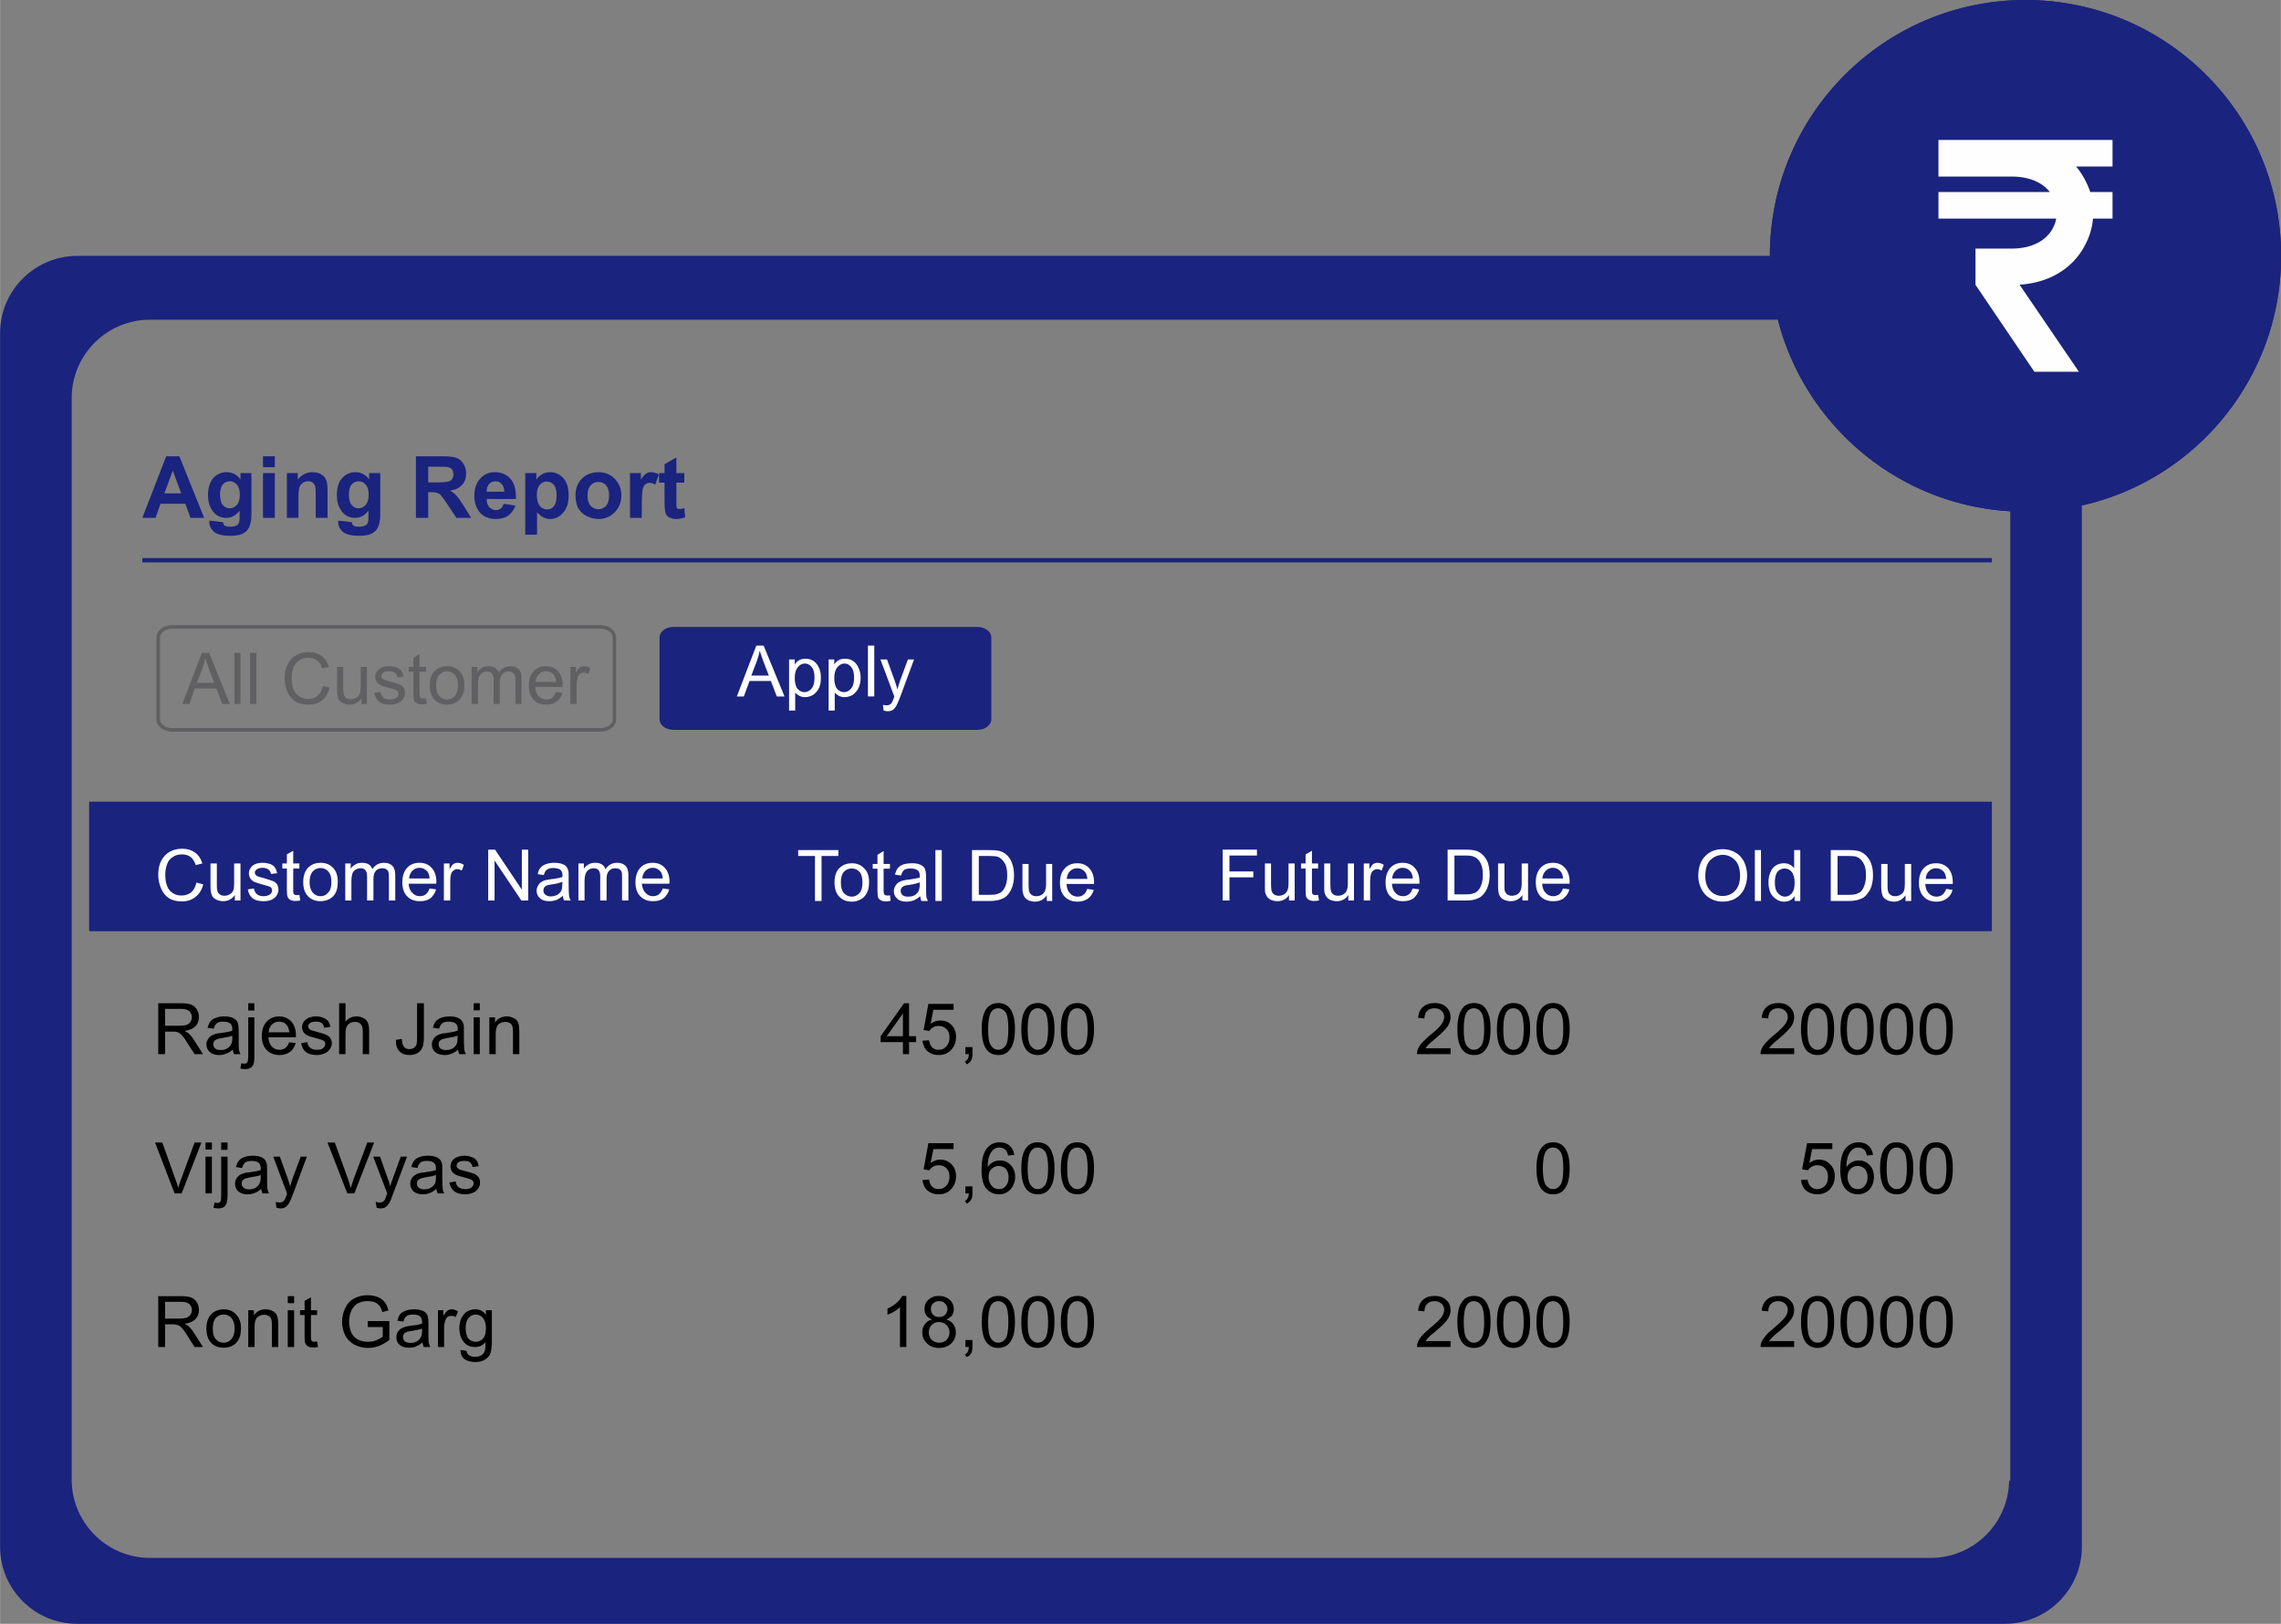 <?xml version="1.0" encoding="UTF-8"?>
<!DOCTYPE svg PUBLIC "-//W3C//DTD SVG 1.1//EN" "http://www.w3.org/Graphics/SVG/1.1/DTD/svg11.dtd">
<!-- Creator: CorelDRAW X8 -->
<svg xmlns="http://www.w3.org/2000/svg" xml:space="preserve" width="4.214in" height="3in" version="1.1" style="shape-rendering:geometricPrecision; text-rendering:geometricPrecision; image-rendering:optimizeQuality; fill-rule:evenodd; clip-rule:evenodd"
viewBox="0 0 10037 7146"
 xmlns:xlink="http://www.w3.org/1999/xlink">
 <rect x="0" y="0" width="10037" height="7146" fill="#808080" stroke="none"/>
 <defs>
  <style type="text/css">
   <![CDATA[
    .fil0 {fill:#1A237E}
    .fil1 {fill:#FEFEFE;fill-rule:nonzero}
    .fil4 {fill:#606062;fill-rule:nonzero}
    .fil2 {fill:black;fill-rule:nonzero}
    .fil3 {fill:#1A237E;fill-rule:nonzero}
   ]]>
  </style>
 </defs>
 <g id="Layer_x0020_1">
  <g id="_2490746905952">
   <path class="fil0" d="M8822 1126l-8483 0c-187,1 -339,153 -339,340l0 5341c0,187 152,339 339,339l8483 0c187,0 339,-152 339,-339l0 -5341c0,-187 -152,-339 -339,-340zm19 5390c-3,190 -159,342 -349,340l-7829 0c-189,2 -345,-150 -348,-340l0 -4769c3,-190 159,-342 348,-340l7834 0c190,-2 346,150 349,340l0 4769 -5 0z"/>
   <rect class="fil0" x="392" y="3528" width="8373" height="570"/>
   <path class="fil1" d="M864 3884l30 8c-6,24 -18,43 -34,55 -16,13 -36,20 -59,20 -24,0 -44,-5 -59,-15 -15,-10 -26,-24 -34,-43 -8,-19 -12,-39 -12,-60 0,-23 4,-44 13,-61 9,-17 22,-31 38,-40 17,-9 35,-13 55,-13 22,0 41,6 56,17 15,11 26,27 32,48l-29 7c-5,-16 -13,-28 -23,-36 -10,-7 -22,-11 -37,-11 -17,0 -32,4 -43,13 -12,8 -20,19 -24,33 -5,14 -7,28 -7,43 0,19 2,36 8,50 5,14 14,25 26,32 11,7 24,10 38,10 16,0 30,-5 42,-14 11,-10 19,-24 23,-43z"/>
   <path id="1" class="fil1" d="M1033 3963l0 -24c-13,18 -30,27 -51,27 -10,0 -19,-2 -27,-5 -8,-4 -15,-9 -19,-14 -4,-6 -6,-12 -8,-20 -1,-6 -2,-14 -2,-26l0 -101 28 0 0 90c0,15 0,24 2,29 1,7 5,13 11,17 5,4 12,6 20,6 9,0 16,-2 23,-6 8,-4 13,-10 16,-17 3,-7 4,-18 4,-32l0 -87 28 0 0 163 -25 0z"/>
   <path id="2" class="fil1" d="M1090 3914l27 -4c2,11 6,19 13,25 7,6 17,9 29,9 13,0 22,-3 29,-8 6,-5 9,-11 9,-18 0,-6 -3,-11 -8,-15 -4,-2 -14,-5 -29,-9 -20,-5 -34,-10 -41,-13 -8,-4 -14,-9 -18,-16 -4,-6 -6,-13 -6,-21 0,-8 1,-14 5,-20 3,-7 8,-12 13,-16 5,-3 10,-6 18,-8 7,-2 15,-3 23,-3 13,0 24,2 34,5 10,4 17,9 21,15 5,7 8,15 10,26l-27 3c-1,-8 -5,-15 -11,-19 -6,-5 -14,-8 -25,-8 -12,0 -21,3 -27,7 -5,4 -8,9 -8,14 0,4 1,7 4,10 2,3 5,5 10,7 3,1 11,4 25,7 19,6 32,10 40,13 8,3 14,8 18,14 5,7 7,15 7,24 0,9 -3,18 -8,26 -5,8 -13,14 -23,19 -10,4 -22,6 -34,6 -22,0 -38,-4 -49,-13 -11,-9 -18,-22 -21,-39z"/>
   <path id="3" class="fil1" d="M1317 3938l4 25c-8,1 -15,2 -21,2 -10,0 -17,-2 -23,-5 -5,-3 -9,-7 -11,-12 -3,-5 -4,-16 -4,-33l0 -93 -20 0 0 -22 20 0 0 -40 28 -16 0 56 27 0 0 22 -27 0 0 95c0,8 0,13 1,15 1,2 3,4 5,5 2,2 5,2 9,2 3,0 7,0 12,-1z"/>
   <path id="4" class="fil1" d="M1334 3882c0,-30 9,-53 25,-67 14,-12 31,-18 51,-18 23,0 41,7 55,22 14,14 21,35 21,60 0,21 -3,38 -9,49 -6,12 -15,22 -27,28 -12,7 -26,10 -40,10 -22,0 -41,-7 -55,-22 -14,-14 -21,-35 -21,-62zm28 0c0,20 5,36 14,46 9,11 21,16 34,16 14,0 25,-5 34,-16 10,-10 14,-26 14,-47 0,-20 -4,-35 -14,-46 -9,-10 -20,-15 -34,-15 -13,0 -25,5 -34,15 -9,10 -14,26 -14,47z"/>
   <path id="5" class="fil1" d="M1519 3963l0 -163 24 0 0 23c5,-8 12,-14 21,-19 8,-5 18,-7 28,-7 12,0 22,2 30,7 8,5 13,12 16,21 13,-19 30,-28 51,-28 16,0 28,4 37,13 9,9 13,23 13,41l0 112 -28 0 0 -102c0,-11 -1,-19 -2,-24 -2,-5 -5,-9 -10,-12 -5,-3 -10,-4 -17,-4 -11,0 -21,3 -28,11 -8,8 -11,20 -11,37l0 94 -28 0 0 -106c0,-12 -2,-21 -7,-27 -4,-6 -12,-9 -22,-9 -7,0 -15,2 -21,6 -7,4 -12,10 -15,18 -2,8 -4,19 -4,34l0 84 -27 0z"/>
   <path id="6" class="fil1" d="M1890 3910l29 4c-5,16 -13,29 -25,39 -12,9 -28,13 -47,13 -23,0 -42,-7 -56,-22 -14,-14 -21,-35 -21,-61 0,-27 7,-48 21,-64 14,-15 32,-22 55,-22 22,0 39,7 53,22 14,15 21,36 21,62 0,2 -1,4 -1,8l-121 0c1,17 6,31 16,40 9,10 20,15 33,15 10,0 19,-3 26,-8 7,-6 13,-14 17,-26zm-90 -44l90 0c-1,-14 -4,-24 -10,-31 -9,-10 -20,-16 -34,-16 -13,0 -23,5 -32,13 -8,9 -13,20 -14,34z"/>
   <path id="7" class="fil1" d="M1953 3963l0 -163 25 0 0 25c6,-11 12,-19 17,-23 6,-3 12,-5 18,-5 9,0 19,3 28,9l-9 25c-7,-4 -14,-6 -21,-6 -6,0 -11,2 -16,6 -4,3 -8,8 -10,15 -3,10 -4,20 -4,32l0 85 -28 0z"/>
   <polygon id="8" class="fil1" points="2148,3963 2148,3739 2178,3739 2296,3915 2296,3739 2324,3739 2324,3963 2294,3963 2176,3787 2176,3963 "/>
   <path id="9" class="fil1" d="M2477 3942c-11,9 -20,15 -30,19 -9,3 -19,5 -30,5 -18,0 -32,-4 -41,-13 -10,-8 -15,-20 -15,-33 0,-8 2,-15 6,-22 3,-6 8,-12 14,-16 6,-4 12,-7 20,-9 5,-1 13,-2 24,-4 22,-2 39,-6 49,-9 0,-4 1,-6 1,-7 0,-12 -3,-19 -8,-24 -7,-6 -18,-9 -32,-9 -13,0 -22,2 -28,7 -7,4 -11,12 -14,24l-27 -4c2,-12 6,-21 12,-28 6,-7 14,-13 24,-16 11,-4 23,-6 37,-6 14,0 26,2 34,5 9,3 15,7 19,12 4,5 7,11 9,19 1,5 1,13 1,25l0 37c0,25 1,41 2,48 1,7 3,14 7,20l-29 0c-3,-6 -5,-13 -5,-21zm-2 -61c-11,4 -26,8 -46,11 -11,1 -19,3 -24,5 -4,2 -8,5 -11,9 -2,4 -3,8 -3,13 0,7 2,13 8,18 6,5 14,8 24,8 11,0 20,-3 29,-7 8,-5 14,-11 18,-19 3,-6 4,-16 4,-28l1 -10z"/>
   <path id="10" class="fil1" d="M2545 3963l0 -163 24 0 0 23c5,-8 12,-14 21,-19 8,-5 18,-7 29,-7 12,0 21,2 29,7 8,5 13,12 16,21 13,-19 30,-28 51,-28 16,0 28,4 37,13 9,9 13,23 13,41l0 112 -28 0 0 -102c0,-11 0,-19 -2,-24 -2,-5 -5,-9 -10,-12 -5,-3 -10,-4 -17,-4 -11,0 -21,3 -28,11 -8,8 -11,20 -11,37l0 94 -28 0 0 -106c0,-12 -2,-21 -7,-27 -4,-6 -12,-9 -22,-9 -7,0 -15,2 -21,6 -7,4 -11,10 -14,18 -3,8 -5,19 -5,34l0 84 -27 0z"/>
   <path id="11" class="fil1" d="M2916 3910l29 4c-5,16 -13,29 -25,39 -12,9 -28,13 -47,13 -23,0 -42,-7 -56,-22 -14,-14 -21,-35 -21,-61 0,-27 7,-48 21,-64 14,-15 33,-22 55,-22 22,0 39,7 53,22 14,15 21,36 21,62 0,2 0,4 -1,8l-121 0c2,17 7,31 16,40 9,10 20,15 33,15 11,0 19,-3 26,-8 7,-6 13,-14 17,-26zm-90 -44l90 0c-1,-14 -4,-24 -10,-31 -9,-10 -20,-16 -34,-16 -13,0 -23,5 -32,13 -8,9 -13,20 -14,34z"/>
   <polygon class="fil1" points="5380,3963 5380,3739 5531,3739 5531,3765 5410,3765 5410,3835 5515,3835 5515,3861 5410,3861 5410,3963 "/>
   <path id="1" class="fil1" d="M5672 3963l0 -24c-12,18 -29,27 -51,27 -10,0 -18,-2 -27,-5 -8,-4 -14,-9 -18,-14 -4,-6 -7,-12 -9,-20 -1,-6 -1,-14 -1,-26l0 -101 27 0 0 90c0,15 1,24 2,29 2,7 5,13 11,17 5,4 12,6 21,6 8,0 16,-2 23,-6 7,-4 12,-10 15,-17 3,-7 5,-18 5,-32l0 -87 27 0 0 163 -25 0z"/>
   <path id="2" class="fil1" d="M5800 3938l4 25c-8,1 -15,2 -21,2 -10,0 -18,-2 -23,-5 -6,-3 -9,-7 -12,-12 -2,-5 -3,-16 -3,-33l0 -93 -20 0 0 -22 20 0 0 -40 28 -16 0 56 27 0 0 22 -27 0 0 95c0,8 0,13 1,15 1,2 3,4 5,5 2,2 5,2 9,2 3,0 7,0 12,-1z"/>
   <path id="3" class="fil1" d="M5933 3963l0 -24c-12,18 -29,27 -51,27 -10,0 -18,-2 -27,-5 -8,-4 -14,-9 -18,-14 -4,-6 -7,-12 -9,-20 -1,-6 -1,-14 -1,-26l0 -101 27 0 0 90c0,15 1,24 2,29 2,7 5,13 11,17 5,4 12,6 21,6 8,0 16,-2 23,-6 7,-4 12,-10 15,-17 3,-7 5,-18 5,-32l0 -87 27 0 0 163 -25 0z"/>
   <path id="4" class="fil1" d="M6001 3963l0 -163 25 0 0 25c6,-11 12,-19 17,-23 6,-3 12,-5 18,-5 9,0 19,3 28,9l-9 25c-7,-4 -14,-6 -21,-6 -5,0 -11,2 -16,6 -4,3 -8,8 -10,15 -3,10 -4,20 -4,32l0 85 -28 0z"/>
   <path id="5" class="fil1" d="M6216 3910l29 4c-5,16 -13,29 -25,39 -12,9 -27,13 -46,13 -24,0 -43,-7 -57,-22 -14,-14 -20,-35 -20,-61 0,-27 7,-48 21,-64 14,-15 32,-22 54,-22 22,0 40,7 53,22 14,15 21,36 21,62 0,2 0,4 0,8l-121 0c1,17 6,31 15,40 9,10 20,15 34,15 10,0 18,-3 25,-8 8,-6 13,-14 17,-26zm-90 -44l91 0c-1,-14 -5,-24 -11,-31 -8,-10 -20,-16 -34,-16 -12,0 -23,5 -31,13 -9,9 -14,20 -15,34z"/>
   <path id="6" class="fil1" d="M6370 3963l0 -224 77 0c18,0 31,1 40,3 13,3 24,8 33,16 12,10 21,23 27,38 5,16 8,34 8,54 0,17 -2,32 -6,45 -4,13 -9,24 -15,32 -6,9 -13,16 -20,21 -8,5 -17,8 -27,11 -10,3 -22,4 -36,4l-81 0zm30 -27l48 0c14,0 26,-1 34,-4 9,-2 15,-6 20,-11 7,-7 13,-17 17,-29 4,-12 6,-26 6,-43 0,-23 -4,-41 -12,-54 -7,-13 -17,-21 -28,-25 -8,-4 -21,-5 -38,-5l-47 0 0 171z"/>
   <path id="7" class="fil1" d="M6699 3963l0 -24c-13,18 -30,27 -52,27 -9,0 -18,-2 -26,-5 -9,-4 -15,-9 -19,-14 -4,-6 -7,-12 -8,-20 -1,-6 -2,-14 -2,-26l0 -101 28 0 0 90c0,15 0,24 1,29 2,7 6,13 11,17 6,4 13,6 21,6 8,0 16,-2 23,-6 7,-4 12,-10 15,-17 3,-7 5,-18 5,-32l0 -87 28 0 0 163 -25 0z"/>
   <path id="8" class="fil1" d="M6878 3910l28 4c-4,16 -13,29 -25,39 -12,9 -27,13 -46,13 -24,0 -43,-7 -57,-22 -13,-14 -20,-35 -20,-61 0,-27 7,-48 21,-64 14,-15 32,-22 54,-22 22,0 40,7 53,22 14,15 21,36 21,62 0,2 0,4 0,8l-121 0c1,17 6,31 15,40 9,10 20,15 34,15 10,0 18,-3 26,-8 7,-6 12,-14 17,-26zm-91 -44l91 0c-1,-14 -5,-24 -11,-31 -8,-10 -20,-16 -34,-16 -12,0 -23,5 -31,13 -9,9 -14,20 -15,34z"/>
   <path class="fil1" d="M7473 3856c0,-38 10,-67 30,-88 20,-21 46,-31 78,-31 20,0 39,5 56,15 16,9 29,23 38,41 8,18 13,38 13,60 0,23 -5,43 -14,61 -9,18 -22,31 -39,41 -17,9 -35,13 -55,13 -21,0 -39,-5 -56,-15 -17,-10 -29,-24 -38,-42 -8,-17 -13,-36 -13,-55zm31 0c0,27 7,48 22,64 14,15 32,23 54,23 23,0 41,-8 55,-23 15,-16 22,-38 22,-67 0,-18 -3,-34 -9,-48 -6,-13 -15,-24 -27,-31 -12,-8 -25,-12 -40,-12 -21,0 -39,8 -54,22 -15,14 -23,38 -23,72z"/>
   <polygon id="1" class="fil1" points="7722,3965 7722,3741 7749,3741 7749,3965 "/>
   <path id="2" class="fil1" d="M7897 3965l0 -21c-11,16 -26,24 -46,24 -13,0 -24,-3 -35,-11 -11,-7 -20,-17 -26,-29 -5,-13 -8,-28 -8,-44 0,-17 2,-31 8,-44 5,-14 13,-24 24,-31 11,-7 23,-10 36,-10 10,0 19,2 26,6 8,4 14,9 19,16l0 -80 27 0 0 224 -25 0zm-87 -81c0,20 4,36 13,46 9,10 19,16 31,16 12,0 22,-5 31,-15 8,-10 12,-25 12,-45 0,-22 -4,-38 -13,-49 -8,-10 -19,-15 -31,-15 -12,0 -23,5 -31,14 -8,10 -12,26 -12,48z"/>
   <path id="3" class="fil1" d="M8056 3965l0 -224 78 0c17,0 30,1 39,3 13,3 24,8 33,16 12,10 21,23 27,38 6,16 9,33 9,53 0,17 -2,32 -6,46 -4,13 -9,24 -16,32 -6,9 -13,16 -20,21 -7,4 -16,8 -27,11 -10,2 -22,4 -36,4l-81 0zm30 -27l48 0c15,0 26,-1 35,-4 8,-3 15,-6 20,-11 7,-7 12,-17 16,-29 4,-12 6,-26 6,-43 0,-24 -4,-42 -12,-54 -7,-13 -17,-21 -28,-26 -7,-3 -20,-4 -38,-4l-47 0 0 171z"/>
   <path id="4" class="fil1" d="M8385 3965l0 -25c-13,19 -30,28 -51,28 -10,0 -19,-2 -27,-5 -8,-4 -15,-9 -19,-14 -4,-6 -6,-13 -8,-21 -1,-5 -2,-14 -2,-25l0 -101 28 0 0 90c0,14 0,24 2,29 1,7 5,13 11,17 5,4 12,6 20,6 9,0 16,-2 23,-6 8,-4 13,-10 16,-17 3,-8 4,-18 4,-32l0 -87 28 0 0 163 -25 0z"/>
   <path id="5" class="fil1" d="M8564 3912l28 4c-4,16 -12,29 -25,38 -12,9 -27,14 -46,14 -24,0 -42,-7 -56,-22 -14,-14 -21,-35 -21,-61 0,-27 7,-49 21,-64 14,-15 32,-22 55,-22 21,0 39,7 53,22 13,15 20,35 20,62 0,2 0,4 0,7l-121 0c1,18 6,32 15,41 9,10 21,15 34,15 10,0 19,-3 26,-8 7,-6 13,-14 17,-26zm-90 -44l90 0c-1,-14 -5,-24 -10,-31 -9,-10 -20,-16 -34,-16 -13,0 -23,4 -32,13 -9,8 -13,20 -14,34z"/>
   <polygon class="fil1" points="3586,3965 3586,3767 3512,3767 3512,3741 3689,3741 3689,3767 3615,3767 3615,3965 "/>
   <path id="1" class="fil1" d="M3672 3883c0,-30 8,-52 25,-66 14,-12 31,-18 51,-18 22,0 40,7 54,22 15,14 22,34 22,60 0,21 -3,37 -10,49 -6,12 -15,22 -27,28 -12,7 -25,10 -39,10 -23,0 -41,-7 -55,-22 -14,-14 -21,-35 -21,-63zm28 0c0,21 4,37 13,47 9,10 21,16 35,16 13,0 25,-6 34,-16 9,-10 13,-26 13,-47 0,-20 -4,-36 -13,-46 -9,-10 -21,-15 -34,-15 -14,0 -26,5 -35,15 -9,10 -13,26 -13,46z"/>
   <path id="2" class="fil1" d="M3916 3940l3 24c-7,2 -14,3 -20,3 -10,0 -18,-2 -23,-5 -6,-3 -10,-7 -12,-12 -2,-6 -3,-16 -3,-33l0 -94 -21 0 0 -21 21 0 0 -40 27 -17 0 57 28 0 0 21 -28 0 0 96c0,7 1,13 2,15 1,2 2,4 4,5 3,1 6,2 10,2 3,0 7,0 12,-1z"/>
   <path id="3" class="fil1" d="M4049 3944c-10,9 -20,15 -30,19 -9,3 -19,5 -30,5 -18,0 -32,-4 -41,-13 -10,-9 -15,-20 -15,-33 0,-8 2,-15 6,-22 4,-7 8,-12 14,-16 6,-4 13,-7 20,-9 5,-1 14,-3 24,-4 23,-3 39,-6 50,-9 0,-4 0,-7 0,-8 0,-11 -3,-19 -8,-23 -7,-6 -18,-9 -31,-9 -13,0 -23,2 -29,6 -6,5 -11,13 -14,25l-27 -4c3,-12 7,-21 12,-28 6,-7 14,-13 25,-17 10,-3 23,-5 37,-5 14,0 25,1 34,5 8,3 15,7 19,12 4,5 7,11 8,19 1,4 2,13 2,25l0 37c0,25 0,41 1,48 1,7 4,13 7,20l-29 0c-2,-6 -4,-13 -5,-21zm-2 -61c-10,4 -25,8 -45,11 -12,1 -20,3 -24,5 -5,2 -9,5 -11,9 -3,4 -4,8 -4,13 0,7 3,13 8,18 6,5 14,7 25,7 10,0 20,-2 28,-6 8,-5 14,-11 18,-19 3,-7 5,-16 5,-28l0 -10z"/>
   <polygon id="4" class="fil1" points="4116,3965 4116,3741 4144,3741 4144,3965 "/>
   <path id="5" class="fil1" d="M4277 3965l0 -224 77 0c18,0 31,1 40,3 13,3 24,8 33,16 12,10 21,23 26,38 6,16 9,33 9,53 0,17 -2,32 -6,46 -4,13 -9,24 -15,32 -6,9 -13,16 -20,21 -8,4 -17,8 -27,11 -11,2 -23,4 -36,4l-81 0zm30 -27l47 0c15,0 27,-1 35,-4 9,-3 15,-6 20,-11 7,-7 13,-17 17,-29 4,-12 6,-26 6,-43 0,-24 -4,-42 -12,-54 -8,-13 -17,-21 -28,-26 -8,-3 -21,-4 -38,-4l-47 0 0 171z"/>
   <path id="6" class="fil1" d="M4606 3965l0 -25c-13,19 -30,28 -52,28 -9,0 -18,-2 -27,-5 -8,-4 -14,-9 -18,-14 -4,-6 -7,-13 -8,-21 -2,-5 -2,-14 -2,-25l0 -101 27 0 0 90c0,14 1,24 2,29 2,7 5,13 11,17 6,4 13,6 21,6 8,0 16,-2 23,-6 7,-4 12,-10 15,-17 3,-8 5,-18 5,-32l0 -87 27 0 0 163 -24 0z"/>
   <path id="7" class="fil1" d="M4784 3912l29 4c-5,16 -13,29 -25,38 -12,9 -28,14 -46,14 -24,0 -43,-7 -57,-22 -14,-14 -21,-35 -21,-61 0,-27 7,-49 22,-64 14,-15 32,-22 54,-22 22,0 39,7 53,22 14,15 21,35 21,62 0,2 0,4 0,7l-121 0c1,18 6,32 15,41 9,10 20,15 34,15 10,0 18,-3 25,-8 8,-6 13,-14 17,-26zm-90 -44l91 0c-2,-14 -5,-24 -11,-31 -8,-10 -20,-16 -34,-16 -12,0 -23,4 -32,13 -8,8 -13,20 -14,34z"/>
   <path class="fil2" d="M696 4639l0 -224 99 0c20,0 35,2 46,6 10,4 18,11 25,21 6,11 9,22 9,34 0,16 -5,30 -15,40 -11,11 -27,18 -48,21 8,4 14,8 18,11 8,8 17,18 24,30l39 61 -37 0 -30 -46c-8,-14 -15,-24 -21,-31 -6,-7 -11,-12 -15,-15 -4,-3 -9,-5 -14,-6 -3,-1 -8,-1 -16,-1l-34 0 0 99 -30 0zm30 -125l63 0c14,0 24,-1 32,-4 8,-3 13,-7 17,-14 4,-6 6,-12 6,-20 0,-10 -4,-19 -11,-26 -8,-7 -20,-10 -36,-10l-71 0 0 74z"/>
   <path id="1" class="fil2" d="M1024 4619c-10,9 -20,15 -30,18 -9,4 -19,6 -30,6 -18,0 -32,-5 -41,-13 -10,-9 -15,-20 -15,-34 0,-8 2,-15 6,-21 4,-7 8,-12 14,-16 6,-4 13,-7 20,-9 5,-2 14,-3 25,-4 22,-3 38,-6 49,-10 0,-4 0,-6 0,-7 0,-11 -3,-19 -8,-24 -7,-6 -18,-9 -31,-9 -13,0 -23,2 -29,7 -6,5 -11,13 -14,24l-27 -4c3,-11 7,-20 12,-28 6,-7 14,-12 25,-16 10,-4 23,-6 37,-6 14,0 25,2 34,5 8,4 15,8 19,13 4,5 7,11 8,18 1,5 2,13 2,26l0 36c0,26 0,42 1,49 1,6 4,13 7,19l-29 0c-2,-6 -4,-12 -5,-20zm-2 -61c-10,4 -25,7 -45,10 -12,2 -20,4 -24,6 -5,2 -9,5 -11,9 -3,3 -4,8 -4,13 0,7 3,13 8,18 6,5 14,7 25,7 10,0 20,-2 28,-7 8,-4 14,-11 18,-19 3,-6 5,-15 5,-27l0 -10z"/>
   <path id="2" class="fil2" d="M1092 4447l0 -32 27 0 0 32 -27 0zm-35 255l5 -23c6,1 10,2 13,2 6,0 10,-2 13,-6 2,-3 4,-13 4,-28l0 -170 27 0 0 171c0,20 -2,34 -7,42 -7,10 -18,15 -33,15 -8,0 -15,-1 -22,-3z"/>
   <path id="3" class="fil2" d="M1272 4587l29 3c-5,17 -13,30 -25,39 -12,9 -28,14 -46,14 -24,0 -43,-8 -57,-22 -14,-15 -21,-35 -21,-62 0,-27 7,-48 21,-63 14,-15 33,-23 55,-23 22,0 39,8 53,22 14,15 21,36 21,63 0,1 0,4 0,7l-121 0c1,18 6,31 15,41 9,9 20,14 34,14 10,0 18,-3 25,-8 7,-5 13,-14 17,-25zm-90 -44l91 0c-2,-14 -5,-24 -11,-31 -8,-11 -20,-16 -34,-16 -12,0 -23,4 -32,13 -8,8 -13,19 -14,34z"/>
   <path id="4" class="fil2" d="M1325 4591l27 -5c1,11 6,20 13,25 7,6 16,9 29,9 13,0 22,-2 28,-8 6,-5 9,-11 9,-18 0,-6 -2,-11 -8,-14 -4,-3 -13,-6 -28,-10 -20,-5 -34,-9 -42,-13 -8,-4 -14,-9 -18,-15 -4,-7 -6,-14 -6,-22 0,-7 2,-14 5,-20 4,-6 8,-11 14,-15 4,-4 10,-6 17,-8 8,-3 16,-4 24,-4 13,0 24,2 33,6 10,4 17,9 22,15 4,6 8,15 9,25l-27 4c-1,-9 -4,-15 -10,-20 -6,-5 -14,-7 -25,-7 -13,0 -22,2 -27,6 -5,4 -8,9 -8,15 0,3 1,7 3,9 2,3 6,6 11,8 3,1 11,3 24,7 19,5 33,9 41,13 7,3 14,8 18,14 4,6 7,14 7,23 0,10 -3,18 -9,26 -5,8 -13,15 -23,19 -10,4 -21,7 -34,7 -21,0 -37,-5 -48,-13 -11,-9 -18,-22 -21,-39z"/>
   <path id="5" class="fil2" d="M1492 4639l0 -224 28 0 0 81c12,-15 29,-23 48,-23 12,0 22,3 31,7 9,5 15,12 19,20 4,8 6,21 6,36l0 103 -28 0 0 -102c0,-14 -3,-24 -9,-30 -6,-7 -14,-10 -25,-10 -8,0 -15,2 -23,6 -7,5 -12,10 -15,18 -3,7 -4,17 -4,30l0 88 -28 0z"/>
   <path id="6" class="fil2" d="M1742 4576l26 -4c1,17 4,29 10,35 5,7 13,10 23,10 8,0 14,-2 20,-5 5,-4 9,-9 11,-14 2,-6 3,-16 3,-28l0 -155 30 0 0 153c0,19 -3,33 -7,43 -5,11 -12,18 -22,24 -10,5 -21,8 -34,8 -20,0 -35,-6 -45,-17 -11,-11 -16,-28 -15,-50z"/>
   <path id="7" class="fil2" d="M2016 4619c-11,9 -20,15 -30,18 -9,4 -19,6 -30,6 -18,0 -32,-5 -41,-13 -10,-9 -15,-20 -15,-34 0,-8 2,-15 6,-21 3,-7 8,-12 14,-16 6,-4 12,-7 20,-9 5,-2 13,-3 24,-4 22,-3 39,-6 49,-10 0,-4 1,-6 1,-7 0,-11 -3,-19 -8,-24 -7,-6 -18,-9 -32,-9 -13,0 -22,2 -28,7 -7,5 -11,13 -14,24l-27 -4c2,-11 6,-20 12,-28 6,-7 14,-12 24,-16 11,-4 23,-6 37,-6 14,0 26,2 34,5 9,4 15,8 19,13 4,5 7,11 9,18 1,5 1,13 1,26l0 36c0,26 1,42 2,49 1,6 3,13 7,19l-29 0c-3,-6 -5,-12 -5,-20zm-2 -61c-10,4 -26,7 -46,10 -11,2 -19,4 -24,6 -4,2 -8,5 -11,9 -2,3 -3,8 -3,13 0,7 2,13 8,18 6,5 14,7 24,7 11,0 20,-2 29,-7 8,-4 14,-11 18,-19 3,-6 4,-15 4,-27l1 -10z"/>
   <path id="8" class="fil2" d="M2084 4446l0 -31 27 0 0 31 -27 0zm0 193l0 -162 27 0 0 162 -27 0z"/>
   <path id="9" class="fil2" d="M2153 4639l0 -162 25 0 0 23c12,-18 29,-27 52,-27 9,0 18,2 27,6 8,3 14,8 18,13 4,6 7,13 8,21 1,5 2,14 2,26l0 100 -28 0 0 -98c0,-12 -1,-20 -3,-26 -2,-5 -6,-10 -11,-13 -6,-3 -12,-5 -19,-5 -12,0 -22,4 -31,11 -8,8 -12,22 -12,43l0 88 -28 0z"/>
   <path class="fil2" d="M6383 4613l0 26 -148 0c0,-6 1,-13 3,-19 4,-10 10,-20 18,-30 9,-9 21,-21 36,-34 25,-19 41,-35 50,-47 8,-12 13,-23 13,-33 0,-11 -4,-20 -12,-28 -8,-7 -18,-11 -31,-11 -13,0 -24,4 -32,12 -8,8 -12,19 -12,33l-28 -3c2,-21 9,-37 22,-48 13,-11 30,-17 51,-17 21,0 39,6 51,18 13,12 19,27 19,44 0,9 -2,18 -6,27 -3,9 -9,18 -18,27 -8,10 -23,23 -42,40 -17,14 -28,23 -32,28 -5,5 -9,10 -12,15l110 0z"/>
   <path id="1" class="fil2" d="M6413 4529c0,-27 3,-48 8,-64 6,-17 14,-29 24,-38 11,-8 25,-13 41,-13 12,0 22,3 32,7 9,5 16,12 22,21 6,9 10,21 14,34 3,13 5,30 5,53 0,26 -3,47 -8,63 -6,17 -14,29 -24,38 -11,9 -25,13 -41,13 -22,0 -39,-8 -51,-23 -15,-19 -22,-49 -22,-91zm28 0c0,37 4,61 13,73 9,12 19,18 32,18 13,0 23,-6 32,-18 8,-12 13,-36 13,-73 0,-37 -5,-62 -13,-74 -9,-12 -20,-18 -32,-18 -13,0 -23,5 -31,16 -9,14 -14,39 -14,76z"/>
   <path id="2" class="fil2" d="M6587 4529c0,-27 3,-48 8,-64 6,-17 14,-29 24,-38 11,-8 25,-13 41,-13 12,0 22,3 32,7 9,5 16,12 22,21 6,9 10,21 14,34 3,13 5,30 5,53 0,26 -3,47 -8,63 -6,17 -14,29 -24,38 -11,9 -25,13 -41,13 -22,0 -39,-8 -51,-23 -15,-19 -22,-49 -22,-91zm28 0c0,37 4,61 13,73 9,12 19,18 32,18 13,0 23,-6 32,-18 8,-12 13,-36 13,-73 0,-37 -5,-62 -13,-74 -9,-12 -19,-18 -32,-18 -13,0 -23,5 -31,16 -9,14 -14,39 -14,76z"/>
   <path id="3" class="fil2" d="M6761 4529c0,-27 3,-48 8,-64 6,-17 14,-29 25,-38 10,-8 24,-13 40,-13 12,0 23,3 32,7 9,5 16,12 22,21 6,9 11,21 14,34 3,13 5,30 5,53 0,26 -3,47 -8,63 -5,17 -14,29 -24,38 -11,9 -25,13 -41,13 -22,0 -38,-8 -51,-23 -15,-19 -22,-49 -22,-91zm28 0c0,37 5,61 13,73 9,12 19,18 32,18 13,0 23,-6 32,-18 9,-12 13,-36 13,-73 0,-37 -4,-62 -13,-74 -9,-12 -19,-18 -32,-18 -13,0 -23,5 -31,16 -9,14 -14,39 -14,76z"/>
   <path class="fil2" d="M768 5252l-86 -224 32 0 58 163c5,13 9,25 12,37 3,-13 7,-25 12,-37l60 -163 30 0 -87 224 -31 0z"/>
   <path id="1" class="fil2" d="M904 5059l0 -31 28 0 0 31 -28 0zm0 193l0 -162 28 0 0 162 -28 0z"/>
   <path id="2" class="fil2" d="M973 5060l0 -32 28 0 0 32 -28 0zm-34 255l5 -23c5,1 10,2 13,2 5,0 10,-2 12,-6 3,-3 4,-13 4,-28l0 -170 28 0 0 171c0,20 -3,34 -8,42 -6,10 -17,15 -33,15 -7,0 -14,-1 -21,-3z"/>
   <path id="3" class="fil2" d="M1149 5232c-10,9 -20,15 -29,18 -10,4 -20,6 -31,6 -18,0 -31,-5 -41,-13 -9,-9 -14,-20 -14,-34 0,-8 2,-15 5,-21 4,-7 9,-12 14,-16 6,-4 13,-7 20,-9 6,-2 14,-3 25,-4 22,-3 38,-6 49,-10 0,-4 0,-6 0,-7 0,-11 -3,-19 -8,-24 -7,-6 -17,-9 -31,-9 -13,0 -23,2 -29,7 -6,5 -11,13 -14,24l-27 -4c3,-11 7,-21 13,-28 5,-7 13,-12 24,-16 11,-4 23,-6 37,-6 14,0 25,2 34,5 8,3 15,8 19,12 4,5 7,12 9,19 0,5 1,13 1,26l0 36c0,26 0,42 2,49 1,6 3,13 6,19l-28 0c-3,-6 -5,-12 -6,-20zm-2 -61c-10,4 -25,7 -45,10 -11,2 -19,4 -24,6 -5,2 -8,5 -11,8 -3,4 -4,9 -4,13 0,8 3,14 9,19 5,5 13,7 24,7 11,0 20,-2 28,-7 8,-5 15,-11 18,-19 3,-6 5,-15 5,-27l0 -10z"/>
   <path id="4" class="fil2" d="M1216 5315l-3 -26c6,2 11,3 16,3 6,0 11,-1 14,-3 4,-3 7,-5 9,-9 2,-3 5,-10 9,-21 0,-1 1,-3 2,-6l-61 -163 29 0 34 94c4,11 8,24 12,37 3,-12 7,-25 11,-37l35 -94 27 0 -61 165c-7,18 -12,30 -16,37 -5,9 -10,15 -17,20 -6,4 -13,6 -22,6 -6,0 -12,-1 -18,-3z"/>
   <path id="5" class="fil2" d="M1528 5252l-87 -224 32 0 59 163c4,13 8,25 11,37 4,-13 8,-25 12,-37l61 -163 30 0 -87 224 -31 0z"/>
   <path id="6" class="fil2" d="M1657 5315l-4 -26c6,2 12,3 16,3 6,0 11,-1 15,-3 4,-3 7,-5 9,-9 2,-3 4,-10 8,-21 1,-1 2,-3 3,-6l-62 -163 30 0 33 94c5,11 9,24 12,37 3,-12 7,-25 12,-37l34 -94 28 0 -62 165c-6,18 -11,30 -15,37 -5,9 -11,15 -17,20 -6,4 -14,6 -23,6 -5,0 -11,-1 -17,-3z"/>
   <path id="7" class="fil2" d="M1920 5232c-10,9 -20,15 -29,18 -10,4 -20,6 -31,6 -17,0 -31,-5 -41,-13 -9,-9 -14,-20 -14,-34 0,-8 2,-15 5,-21 4,-7 9,-12 15,-16 5,-4 12,-7 19,-9 6,-2 14,-3 25,-4 22,-3 39,-6 49,-10 0,-4 0,-6 0,-7 0,-11 -2,-19 -8,-24 -7,-6 -17,-9 -31,-9 -13,0 -23,2 -29,7 -6,5 -11,13 -13,24l-27 -4c2,-11 6,-21 12,-28 5,-7 13,-12 24,-16 11,-4 23,-6 37,-6 14,0 25,2 34,5 9,3 15,8 19,12 4,5 7,12 9,19 1,5 1,13 1,26l0 36c0,26 1,42 2,49 1,6 3,13 7,19l-29 0c-3,-6 -5,-12 -6,-20zm-2 -61c-10,4 -25,7 -45,10 -11,2 -19,4 -24,6 -5,2 -8,5 -11,8 -2,4 -4,9 -4,13 0,8 3,14 9,19 5,5 13,7 24,7 11,0 20,-2 28,-7 9,-5 15,-11 19,-19 3,-6 4,-15 4,-27l0 -10z"/>
   <path id="8" class="fil2" d="M1977 5204l28 -5c1,11 5,20 12,25 7,6 17,9 30,9 12,0 22,-2 28,-8 6,-5 9,-11 9,-18 0,-6 -3,-11 -8,-14 -4,-3 -13,-6 -28,-10 -20,-5 -34,-9 -42,-13 -8,-4 -14,-9 -18,-15 -4,-7 -6,-14 -6,-22 0,-7 2,-14 5,-20 3,-6 8,-11 14,-15 4,-4 10,-6 17,-8 7,-3 15,-4 24,-4 13,0 24,2 33,6 10,3 17,8 22,15 4,6 7,14 9,25l-27 4c-1,-9 -5,-15 -10,-20 -6,-5 -15,-7 -25,-7 -13,0 -22,2 -27,6 -6,4 -8,9 -8,15 0,3 1,7 3,9 2,3 6,6 11,8 2,1 10,3 24,7 19,5 33,9 41,12 7,4 13,9 18,15 4,6 6,14 6,23 0,10 -2,18 -8,26 -5,8 -13,15 -23,19 -10,4 -21,7 -34,7 -21,0 -37,-5 -48,-13 -11,-9 -19,-22 -22,-39z"/>
   <path class="fil2" d="M3973 4639l0 -53 -98 0 0 -26 103 -145 22 0 0 145 31 0 0 26 -31 0 0 53 -27 0zm0 -79l0 -100 -71 100 71 0z"/>
   <path id="1" class="fil2" d="M4059 4580l29 -2c2,14 7,25 14,32 8,7 18,10 29,10 13,0 24,-5 33,-15 9,-10 14,-23 14,-39 0,-16 -4,-28 -13,-37 -9,-9 -20,-14 -35,-14 -9,0 -17,2 -24,6 -7,4 -12,9 -16,16l-26 -4 21 -115 111 0 0 26 -89 0 -12 61c14,-10 28,-14 43,-14 19,0 36,6 49,20 13,13 20,31 20,52 0,20 -6,38 -18,53 -14,18 -34,27 -58,27 -21,0 -37,-6 -50,-17 -13,-12 -20,-27 -22,-46z"/>
   <path id="2" class="fil2" d="M4248 4639l0 -31 31 0 0 31c0,12 -2,21 -6,28 -4,7 -11,13 -20,17l-7 -12c5,-3 10,-7 12,-11 3,-5 5,-12 5,-22l-15 0z"/>
   <path id="3" class="fil2" d="M4320 4529c0,-27 2,-48 8,-64 5,-17 13,-29 24,-38 11,-8 24,-13 41,-13 12,0 22,3 31,7 9,5 17,12 23,21 6,9 10,21 14,34 3,13 5,30 5,53 0,26 -3,47 -8,63 -6,17 -14,29 -25,38 -10,9 -24,13 -40,13 -22,0 -39,-8 -51,-23 -15,-19 -22,-49 -22,-91zm28 0c0,37 4,61 13,73 8,12 19,18 32,18 12,0 23,-6 32,-18 8,-12 12,-36 12,-73 0,-37 -4,-62 -12,-74 -9,-12 -20,-18 -33,-18 -12,0 -22,5 -30,16 -9,14 -14,39 -14,76z"/>
   <path id="4" class="fil2" d="M4494 4529c0,-27 3,-48 8,-64 5,-17 14,-29 24,-38 11,-8 25,-13 41,-13 12,0 22,3 31,7 10,5 17,12 23,21 6,9 10,21 14,34 3,13 5,30 5,53 0,26 -3,47 -8,63 -6,17 -14,29 -25,38 -10,9 -24,13 -40,13 -22,0 -39,-8 -51,-23 -15,-19 -22,-49 -22,-91zm28 0c0,37 4,61 13,73 9,12 19,18 32,18 12,0 23,-6 32,-18 8,-12 13,-36 13,-73 0,-37 -5,-62 -13,-74 -9,-12 -20,-18 -33,-18 -12,0 -22,5 -30,16 -9,14 -14,39 -14,76z"/>
   <path id="5" class="fil2" d="M4668 4529c0,-27 3,-48 8,-64 6,-17 14,-29 24,-38 11,-8 25,-13 41,-13 12,0 22,3 32,7 9,5 16,12 22,21 6,9 10,21 14,34 3,13 5,30 5,53 0,26 -3,47 -8,63 -6,17 -14,29 -25,38 -10,9 -24,13 -40,13 -22,0 -39,-8 -51,-23 -15,-19 -22,-49 -22,-91zm28 0c0,37 4,61 13,73 9,12 19,18 32,18 12,0 23,-6 32,-18 8,-12 13,-36 13,-73 0,-37 -5,-62 -13,-74 -9,-12 -20,-18 -32,-18 -13,0 -23,5 -31,16 -9,14 -14,39 -14,76z"/>
   <path class="fil2" d="M4059 5193l29 -2c2,14 7,25 14,32 8,7 18,10 29,10 13,0 24,-5 33,-15 9,-10 14,-23 14,-39 0,-16 -4,-28 -13,-37 -9,-10 -20,-14 -35,-14 -9,0 -17,2 -24,6 -7,4 -12,9 -16,16l-26 -4 21 -115 111 0 0 26 -89 0 -12 61c14,-10 28,-15 43,-15 19,0 36,7 49,21 13,13 20,31 20,52 0,20 -6,38 -18,53 -14,18 -34,27 -58,27 -21,0 -37,-6 -50,-17 -13,-12 -20,-27 -22,-46z"/>
   <path id="1" class="fil2" d="M4248 5252l0 -31 31 0 0 31c0,12 -2,21 -6,28 -4,7 -11,13 -20,17l-7 -12c5,-3 10,-7 12,-12 3,-4 5,-12 5,-21l-15 0z"/>
   <path id="2" class="fil2" d="M4463 5083l-27 2c-3,-11 -6,-19 -11,-24 -7,-7 -17,-11 -28,-11 -8,0 -16,2 -23,7 -9,6 -15,16 -20,28 -5,12 -8,29 -8,51 6,-10 15,-17 24,-22 10,-5 20,-7 30,-7 19,0 34,6 47,20 13,13 20,31 20,52 0,14 -3,27 -10,40 -6,12 -14,21 -25,27 -10,7 -22,10 -36,10 -23,0 -41,-9 -56,-25 -14,-17 -21,-45 -21,-84 0,-43 8,-75 24,-94 14,-17 32,-26 56,-26 18,0 32,5 44,15 11,10 18,23 20,41zm-113 97c0,9 2,18 6,27 4,8 10,15 17,20 7,4 15,6 23,6 12,0 22,-4 30,-14 8,-9 12,-22 12,-38 0,-15 -4,-28 -12,-37 -8,-8 -19,-13 -31,-13 -13,0 -23,5 -32,13 -9,9 -13,21 -13,36z"/>
   <path id="3" class="fil2" d="M4494 5142c0,-27 3,-48 8,-64 5,-17 14,-29 24,-38 11,-9 24,-13 41,-13 12,0 22,3 31,7 10,5 17,12 23,21 6,9 10,21 14,34 3,13 5,30 5,53 0,26 -3,47 -8,63 -6,17 -14,29 -25,38 -10,9 -24,13 -40,13 -22,0 -39,-8 -51,-23 -15,-19 -22,-49 -22,-91zm28 0c0,37 4,61 13,73 9,12 19,18 32,18 12,0 23,-6 32,-18 8,-12 13,-37 13,-73 0,-37 -5,-62 -13,-74 -9,-12 -20,-18 -33,-18 -12,0 -22,5 -30,16 -9,14 -14,39 -14,76z"/>
   <path id="4" class="fil2" d="M4668 5142c0,-27 3,-48 8,-64 6,-17 14,-29 24,-38 11,-9 25,-13 41,-13 12,0 22,3 32,7 9,5 16,12 22,21 6,9 10,21 14,34 3,13 5,30 5,53 0,26 -3,47 -8,63 -6,17 -14,29 -25,38 -10,9 -24,13 -40,13 -22,0 -39,-8 -51,-23 -15,-19 -22,-49 -22,-91zm28 0c0,37 4,61 13,73 9,12 19,18 32,18 12,0 23,-6 32,-18 8,-12 13,-37 13,-73 0,-37 -5,-62 -13,-74 -9,-12 -20,-18 -32,-18 -13,0 -23,5 -31,16 -9,14 -14,39 -14,76z"/>
   <path class="fil2" d="M7895 4613l0 26 -148 0c0,-6 1,-13 3,-19 4,-10 10,-20 19,-30 8,-9 20,-21 36,-34 24,-19 40,-35 49,-47 9,-12 13,-23 13,-33 0,-11 -4,-20 -12,-28 -8,-7 -18,-11 -30,-11 -14,0 -24,4 -32,12 -8,8 -12,19 -12,33l-29 -3c2,-21 10,-37 22,-48 13,-11 30,-17 51,-17 22,0 39,6 51,18 13,12 19,27 19,44 0,9 -2,18 -5,27 -4,9 -10,18 -19,27 -8,10 -22,23 -42,40 -17,14 -27,23 -32,28 -5,5 -9,10 -12,15l110 0z"/>
   <path id="1" class="fil2" d="M7925 4529c0,-27 3,-48 8,-64 6,-17 14,-29 25,-38 10,-8 24,-13 40,-13 12,0 23,3 32,7 9,5 16,12 22,21 6,9 11,21 14,34 3,13 5,30 5,53 0,26 -3,47 -8,63 -5,17 -14,29 -24,38 -11,9 -25,13 -41,13 -21,0 -38,-8 -51,-23 -14,-19 -22,-49 -22,-91zm28 0c0,37 5,61 13,73 9,12 19,18 32,18 13,0 23,-6 32,-18 9,-12 13,-36 13,-73 0,-37 -4,-62 -13,-74 -9,-12 -19,-18 -32,-18 -13,0 -23,5 -31,16 -9,14 -14,39 -14,76z"/>
   <path id="2" class="fil2" d="M8099 4529c0,-27 3,-48 8,-64 6,-17 14,-29 25,-38 10,-8 24,-13 40,-13 12,0 23,3 32,7 9,5 16,12 22,21 6,9 11,21 14,34 3,13 5,30 5,53 0,26 -3,47 -8,63 -5,17 -13,29 -24,38 -11,9 -24,13 -41,13 -21,0 -38,-8 -51,-23 -14,-19 -22,-49 -22,-91zm28 0c0,37 5,61 13,73 9,12 20,18 32,18 13,0 23,-6 32,-18 9,-12 13,-36 13,-73 0,-37 -4,-62 -13,-74 -8,-12 -19,-18 -32,-18 -13,0 -23,5 -30,16 -10,14 -15,39 -15,76z"/>
   <path id="3" class="fil2" d="M8273 4529c0,-27 3,-48 8,-64 6,-17 14,-29 25,-38 10,-8 24,-13 40,-13 12,0 23,3 32,7 9,5 17,12 22,21 6,9 11,21 14,34 4,13 5,30 5,53 0,26 -3,47 -8,63 -5,17 -13,29 -24,38 -11,9 -24,13 -41,13 -21,0 -38,-8 -51,-23 -14,-19 -22,-49 -22,-91zm29 0c0,37 4,61 12,73 9,12 20,18 32,18 13,0 24,-6 32,-18 9,-12 13,-36 13,-73 0,-37 -4,-62 -13,-74 -8,-12 -19,-18 -32,-18 -13,0 -23,5 -30,16 -10,14 -14,39 -14,76z"/>
   <path id="4" class="fil2" d="M8447 4529c0,-27 3,-48 9,-64 5,-17 13,-29 24,-38 11,-8 24,-13 40,-13 12,0 23,3 32,7 9,5 17,12 22,21 6,9 11,21 14,34 4,13 5,30 5,53 0,26 -2,47 -8,63 -5,17 -13,29 -24,38 -11,9 -24,13 -41,13 -21,0 -38,-8 -50,-23 -15,-19 -23,-49 -23,-91zm29 0c0,37 4,61 12,73 9,12 20,18 32,18 13,0 24,-6 32,-18 9,-12 13,-36 13,-73 0,-37 -4,-62 -13,-74 -8,-12 -19,-18 -32,-18 -13,0 -23,5 -30,16 -10,14 -14,39 -14,76z"/>
   <ellipse class="fil0" cx="8913" cy="1126" rx="1125" ry="1126"/>
   <ellipse class="fil0" cx="8913" cy="1126" rx="1125" ry="1126"/>
   <path class="fil1" d="M8887 1253l261 383 -196 0 -258 -381 -1 0 0 -161 159 0c98,0 159,-42 184,-95 6,-12 10,-24 12,-37l-518 0 0 -117 490 0c-31,-40 -87,-68 -168,-68l-322 0 0 -161 766 0 0 117 -160 0c18,22 34,46 45,71 7,13 12,27 17,41l98 0 0 117 -86 0c-3,36 -13,72 -29,105 -46,98 -144,176 -294,186z"/>
   <g>
    <polygon class="fil3" points="8765,2475 626,2475 626,2456 8765,2456 "/>
   </g>
   <path class="fil3" d="M898 2279l-60 0 -23 -62 -109 0 -22 62 -58 0 105 -271 58 0 109 271zm-101 -108l-37 -100 -37 100 74 0z"/>
   <path id="1" class="fil3" d="M921 2291l60 7c1,7 3,12 7,15 5,3 12,5 23,5 13,0 24,-2 30,-6 5,-2 8,-7 11,-13 1,-4 2,-12 2,-24l0 -28c-15,21 -35,32 -59,32 -26,0 -47,-11 -62,-34 -12,-17 -18,-39 -18,-65 0,-33 8,-58 23,-76 16,-17 36,-26 59,-26 25,0 45,11 61,32l0 -28 48 0 0 176c0,24 -2,41 -6,52 -4,12 -9,21 -16,27 -7,7 -16,12 -28,16 -11,3 -26,5 -43,5 -33,0 -57,-6 -71,-17 -14,-12 -21,-26 -21,-44 0,-1 0,-3 0,-6zm47 -114c0,20 4,36 12,45 8,10 18,15 30,15 12,0 23,-5 32,-15 9,-10 13,-25 13,-44 0,-20 -4,-35 -13,-45 -8,-10 -19,-15 -31,-15 -13,0 -23,5 -31,14 -8,10 -12,25 -12,45z"/>
   <path id="2" class="fil3" d="M1157 2056l0 -48 52 0 0 48 -52 0zm0 223l0 -197 52 0 0 197 -52 0z"/>
   <path id="3" class="fil3" d="M1441 2279l-52 0 0 -100c0,-22 -1,-35 -3,-41 -3,-7 -6,-11 -11,-15 -5,-3 -11,-5 -18,-5 -9,0 -18,2 -25,7 -7,5 -12,12 -15,20 -2,8 -4,23 -4,45l0 89 -51 0 0 -197 48 0 0 29c17,-22 38,-33 65,-33 11,0 22,2 31,6 10,5 17,10 22,16 5,7 8,14 10,22 2,8 3,20 3,35l0 122z"/>
   <path id="4" class="fil3" d="M1488 2291l60 7c1,7 3,12 7,15 5,3 12,5 23,5 13,0 24,-2 30,-6 5,-2 8,-7 11,-13 1,-4 2,-12 2,-24l0 -28c-15,21 -35,32 -59,32 -26,0 -47,-11 -62,-34 -12,-17 -18,-39 -18,-65 0,-33 7,-58 23,-76 16,-17 36,-26 59,-26 25,0 45,11 60,32l0 -28 49 0 0 176c0,24 -2,41 -6,52 -4,12 -9,21 -16,27 -7,7 -16,12 -28,16 -11,3 -26,5 -43,5 -33,0 -57,-6 -71,-17 -14,-12 -21,-26 -21,-44 0,-1 0,-3 0,-6zm47 -114c0,20 4,36 12,45 8,10 18,15 30,15 12,0 23,-5 32,-15 8,-10 13,-25 13,-44 0,-20 -4,-35 -13,-45 -8,-10 -19,-15 -31,-15 -13,0 -23,5 -31,14 -8,10 -12,25 -12,45z"/>
   <path id="5" class="fil3" d="M1830 2279l0 -271 115 0c29,0 50,2 63,7 13,5 24,14 31,26 8,13 12,27 12,43 0,20 -6,37 -18,50 -12,13 -29,22 -53,25 12,7 22,15 29,23 8,8 18,23 31,44l33 53 -65 0 -39 -59c-14,-21 -24,-35 -29,-40 -5,-6 -11,-9 -17,-11 -6,-2 -15,-3 -27,-3l-12 0 0 113 -54 0zm54 -156l41 0c26,0 42,-2 49,-4 7,-2 12,-6 15,-11 4,-6 6,-13 6,-21 0,-9 -3,-16 -7,-22 -5,-5 -12,-9 -21,-10 -4,-1 -18,-1 -40,-1l-43 0 0 69z"/>
   <path id="6" class="fil3" d="M2216 2217l52 8c-7,19 -18,34 -32,44 -14,10 -32,15 -54,15 -34,0 -59,-12 -75,-34 -13,-18 -20,-40 -20,-68 0,-32 9,-58 26,-76 17,-19 38,-28 64,-28 29,0 52,10 69,29 17,19 25,49 24,89l-129 0c0,15 4,27 12,36 8,8 18,13 30,13 8,0 15,-3 20,-7 6,-4 10,-11 13,-21zm3 -53c-1,-15 -4,-26 -12,-34 -7,-8 -16,-12 -27,-12 -11,0 -20,4 -28,12 -7,9 -11,20 -11,34l78 0z"/>
   <path id="7" class="fil3" d="M2311 2082l49 0 0 29c6,-10 14,-18 25,-24 11,-6 23,-9 36,-9 22,0 42,9 58,27 16,18 23,43 23,75 0,33 -8,58 -24,76 -16,19 -35,28 -58,28 -11,0 -20,-3 -29,-7 -9,-4 -18,-12 -28,-22l0 98 -52 0 0 -271zm51 96c0,22 5,38 13,49 9,10 20,15 32,15 12,0 22,-4 30,-14 8,-10 12,-26 12,-48 0,-21 -4,-36 -12,-46 -8,-10 -19,-15 -31,-15 -12,0 -23,5 -31,15 -9,10 -13,24 -13,44z"/>
   <path id="8" class="fil3" d="M2532 2178c0,-17 4,-34 12,-50 9,-16 21,-28 36,-37 16,-8 33,-13 52,-13 30,0 54,10 73,29 19,20 29,44 29,73 0,30 -10,55 -29,74 -19,20 -43,30 -72,30 -18,0 -35,-5 -52,-13 -16,-8 -28,-20 -37,-35 -8,-16 -12,-35 -12,-58zm53 3c0,19 4,34 14,45 9,10 20,15 34,15 13,0 25,-5 34,-15 9,-11 13,-26 13,-45 0,-20 -4,-34 -13,-45 -9,-10 -21,-15 -34,-15 -14,0 -25,5 -34,15 -10,11 -14,25 -14,45z"/>
   <path id="9" class="fil3" d="M2824 2279l-52 0 0 -197 48 0 0 28c9,-13 16,-22 23,-26 6,-4 14,-6 22,-6 12,0 23,4 34,10l-16 45c-8,-5 -17,-8 -24,-8 -7,0 -14,2 -19,6 -5,4 -9,11 -12,21 -2,11 -4,33 -4,66l0 61z"/>
   <path id="10" class="fil3" d="M3011 2082l0 42 -35 0 0 79c0,16 0,26 1,28 0,3 2,5 4,7 3,2 6,2 9,2 5,0 12,-1 21,-4l4 40c-12,5 -25,8 -40,8 -10,0 -18,-2 -26,-5 -7,-3 -13,-7 -16,-12 -4,-5 -6,-12 -7,-21 -1,-6 -2,-18 -2,-36l0 -86 -24 0 0 -42 24 0 0 -39 52 -30 0 69 35 0z"/>
   <path class="fil2" d="M6761 5142c0,-27 3,-48 8,-64 6,-17 14,-29 25,-38 10,-9 24,-13 40,-13 12,0 23,3 32,7 9,5 16,12 22,21 6,9 11,21 14,34 3,13 5,30 5,53 0,26 -3,47 -8,63 -6,17 -14,29 -24,38 -11,9 -25,13 -41,13 -22,0 -38,-8 -51,-23 -15,-19 -22,-49 -22,-91zm28 0c0,37 5,61 13,73 9,12 19,18 32,18 13,0 23,-6 32,-18 9,-12 13,-37 13,-73 0,-37 -4,-62 -13,-74 -9,-12 -19,-18 -32,-18 -13,0 -23,5 -31,16 -9,14 -14,39 -14,76z"/>
   <path class="fil2" d="M7925 5193l29 -2c2,14 7,25 15,32 8,7 17,10 28,10 13,0 25,-5 34,-15 9,-10 13,-23 13,-39 0,-16 -4,-28 -13,-37 -8,-10 -20,-14 -34,-14 -9,0 -17,2 -24,6 -7,4 -13,9 -17,16l-26 -4 22 -115 111 0 0 26 -89 0 -12 61c13,-10 27,-15 42,-15 20,0 36,7 49,21 14,13 21,31 21,52 0,20 -6,38 -18,53 -14,18 -34,27 -59,27 -20,0 -37,-6 -50,-17 -13,-12 -20,-27 -22,-46z"/>
   <path id="1" class="fil2" d="M8242 5083l-27 2c-2,-11 -6,-19 -10,-24 -8,-7 -17,-11 -28,-11 -9,0 -17,2 -23,7 -9,6 -16,16 -21,28 -5,12 -8,29 -8,51 7,-10 15,-17 25,-22 9,-5 19,-7 30,-7 18,0 34,6 47,20 13,13 19,31 19,52 0,14 -3,27 -9,40 -6,12 -14,21 -25,27 -11,7 -23,10 -36,10 -23,0 -42,-9 -56,-25 -15,-17 -22,-45 -22,-84 0,-43 8,-75 24,-94 14,-17 33,-26 57,-26 17,0 32,5 43,15 11,10 18,23 20,41zm-112 97c0,9 2,18 6,27 4,8 9,15 16,20 8,4 15,6 23,6 12,0 22,-4 30,-14 9,-9 13,-22 13,-38 0,-15 -4,-28 -12,-37 -9,-8 -19,-13 -32,-13 -12,0 -23,5 -31,13 -9,9 -13,21 -13,36z"/>
   <path id="2" class="fil2" d="M8273 5142c0,-27 3,-48 8,-64 6,-17 14,-29 25,-38 10,-9 24,-13 40,-13 12,0 23,3 32,7 9,5 17,12 22,21 6,9 11,21 14,34 4,13 5,30 5,53 0,26 -3,47 -8,63 -5,17 -13,29 -24,38 -11,9 -24,13 -41,13 -21,0 -38,-8 -51,-23 -14,-19 -22,-49 -22,-91zm29 0c0,37 4,61 12,73 9,12 20,18 32,18 13,0 24,-6 32,-18 9,-12 13,-37 13,-73 0,-37 -4,-62 -13,-74 -8,-12 -19,-18 -32,-18 -13,0 -23,5 -30,16 -10,14 -14,39 -14,76z"/>
   <path id="3" class="fil2" d="M8447 5142c0,-27 3,-48 9,-64 5,-17 13,-29 24,-38 11,-9 24,-13 40,-13 12,0 23,3 32,7 9,5 17,12 22,21 6,9 11,21 14,34 4,13 5,30 5,53 0,26 -2,47 -8,63 -5,17 -13,29 -24,38 -11,9 -24,13 -41,13 -21,0 -38,-8 -50,-23 -15,-19 -23,-49 -23,-91zm29 0c0,37 4,61 12,73 9,12 20,18 32,18 13,0 24,-6 32,-18 9,-12 13,-37 13,-73 0,-37 -4,-62 -13,-74 -8,-12 -19,-18 -32,-18 -13,0 -23,5 -30,16 -10,14 -14,39 -14,76z"/>
   <path class="fil2" d="M696 5928l0 -224 99 0c20,0 35,2 46,6 10,4 18,11 25,21 6,10 9,22 9,34 0,16 -5,29 -15,40 -11,11 -27,18 -48,21 8,4 14,7 18,11 8,8 17,18 24,30l39 61 -37 0 -30 -47c-8,-13 -15,-23 -21,-31 -6,-7 -11,-12 -15,-15 -4,-2 -9,-4 -14,-5 -3,-1 -8,-2 -16,-2l-34 0 0 100 -30 0zm30 -125l63 0c14,0 24,-2 32,-4 8,-3 13,-8 17,-14 4,-6 6,-13 6,-20 0,-11 -4,-19 -11,-26 -8,-7 -20,-10 -36,-10l-71 0 0 74z"/>
   <path id="1" class="fil2" d="M908 5847c0,-30 8,-52 25,-67 14,-12 31,-18 51,-18 22,0 40,7 54,22 15,15 22,35 22,60 0,21 -3,38 -10,50 -6,12 -15,21 -27,28 -12,6 -25,9 -39,9 -23,0 -41,-7 -55,-21 -14,-15 -21,-36 -21,-63zm28 0c0,21 4,36 13,46 9,11 21,16 35,16 13,0 25,-5 34,-16 9,-10 14,-26 14,-47 0,-20 -5,-35 -14,-46 -9,-10 -21,-15 -34,-15 -14,0 -26,5 -35,15 -9,11 -13,26 -13,47z"/>
   <path id="2" class="fil2" d="M1092 5928l0 -162 25 0 0 23c12,-18 29,-27 51,-27 10,0 19,2 27,5 8,4 15,9 19,14 4,6 7,13 8,21 1,5 2,14 2,26l0 100 -28 0 0 -99c0,-11 -1,-19 -3,-25 -2,-5 -6,-10 -11,-13 -6,-3 -12,-5 -20,-5 -11,0 -21,4 -30,11 -8,7 -12,22 -12,42l0 89 -28 0z"/>
   <path id="3" class="fil2" d="M1266 5735l0 -31 28 0 0 31 -28 0zm0 193l0 -162 28 0 0 162 -28 0z"/>
   <path id="4" class="fil2" d="M1395 5903l4 25c-8,1 -15,2 -21,2 -10,0 -17,-1 -23,-5 -5,-3 -9,-7 -11,-12 -3,-5 -4,-16 -4,-33l0 -93 -20 0 0 -21 20 0 0 -41 28 -16 0 57 27 0 0 21 -27 0 0 95c0,8 0,13 1,15 1,2 3,4 5,6 2,1 5,2 9,2 3,0 7,-1 12,-2z"/>
   <path id="5" class="fil2" d="M1618 5840l0 -26 95 0 0 83c-15,11 -30,20 -45,26 -16,6 -32,9 -48,9 -22,0 -42,-5 -60,-14 -18,-10 -32,-23 -41,-41 -9,-18 -14,-38 -14,-60 0,-22 5,-42 14,-61 9,-19 22,-33 39,-42 18,-9 37,-14 60,-14 16,0 30,3 44,8 13,5 23,13 30,22 8,9 13,22 17,37l-27 7c-3,-11 -7,-20 -12,-27 -5,-6 -12,-12 -21,-16 -10,-4 -20,-5 -31,-5 -14,0 -25,2 -35,6 -10,4 -18,9 -24,16 -6,7 -11,14 -14,22 -6,14 -9,29 -9,45 0,20 4,37 10,51 7,13 17,23 30,30 14,6 27,9 42,9 13,0 26,-2 38,-7 12,-5 21,-10 28,-16l0 -42 -66 0z"/>
   <path id="6" class="fil2" d="M1859 5908c-10,8 -20,14 -29,18 -10,4 -20,5 -31,5 -18,0 -31,-4 -41,-13 -10,-8 -14,-19 -14,-33 0,-8 1,-15 5,-22 4,-6 8,-11 14,-15 6,-4 13,-7 20,-9 5,-2 14,-3 25,-5 22,-2 38,-5 49,-9 0,-4 0,-6 0,-7 0,-11 -3,-19 -8,-24 -7,-6 -17,-9 -31,-9 -13,0 -23,2 -29,7 -6,4 -11,12 -14,24l-27 -4c3,-11 7,-21 12,-28 6,-7 14,-12 25,-16 10,-4 23,-6 37,-6 14,0 25,2 34,5 8,3 15,7 19,12 4,5 7,12 8,19 1,5 2,13 2,25l0 37c0,25 0,42 1,48 2,7 4,14 7,20l-29 0c-2,-6 -4,-13 -5,-20zm-2 -61c-10,4 -25,7 -45,10 -12,2 -20,3 -24,5 -5,2 -9,5 -11,9 -3,4 -4,9 -4,13 0,8 3,14 8,19 6,4 14,7 25,7 10,0 20,-2 28,-7 8,-5 14,-11 18,-19 3,-6 5,-15 5,-27l0 -10z"/>
   <path id="7" class="fil2" d="M1927 5928l0 -162 24 0 0 24c7,-11 13,-19 18,-22 5,-4 11,-6 18,-6 9,0 18,3 28,9l-10 25c-7,-4 -13,-5 -20,-5 -6,0 -11,1 -16,5 -5,4 -8,9 -10,15 -3,10 -5,20 -5,32l0 85 -27 0z"/>
   <path id="8" class="fil2" d="M2026 5941l27 4c1,8 4,14 9,18 7,5 16,8 28,8 13,0 23,-3 30,-8 7,-5 11,-12 14,-21 1,-6 2,-17 2,-35 -12,14 -27,21 -45,21 -23,0 -40,-8 -52,-24 -12,-16 -18,-36 -18,-58 0,-15 2,-30 8,-43 6,-13 14,-23 24,-30 11,-7 23,-11 38,-11 19,0 35,8 47,24l0 -20 26 0 0 140c0,25 -3,43 -8,54 -5,10 -13,18 -25,25 -11,6 -24,9 -41,9 -19,0 -35,-5 -47,-13 -11,-9 -17,-22 -17,-40zm23 -97c0,21 4,37 12,47 9,9 19,14 32,14 13,0 23,-5 32,-14 9,-10 13,-25 13,-46 0,-20 -5,-35 -13,-45 -9,-10 -20,-15 -32,-15 -12,0 -23,5 -31,15 -9,10 -13,24 -13,44z"/>
   <path class="fil2" d="M6383 5902l0 26 -148 0c0,-7 1,-13 3,-19 4,-10 10,-20 18,-30 9,-10 21,-21 36,-34 25,-20 41,-36 50,-47 8,-12 13,-23 13,-33 0,-11 -4,-20 -12,-28 -8,-7 -18,-11 -31,-11 -13,0 -24,4 -32,12 -8,8 -12,19 -12,33l-28 -3c2,-21 9,-37 22,-48 13,-12 30,-17 51,-17 21,0 39,6 51,18 13,12 19,27 19,44 0,9 -2,18 -6,27 -3,8 -9,18 -18,27 -8,10 -23,23 -42,40 -17,13 -28,23 -32,28 -5,5 -9,10 -12,15l110 0z"/>
   <path id="1" class="fil2" d="M6413 5817c0,-26 3,-47 8,-64 6,-16 14,-28 24,-37 11,-9 25,-13 41,-13 12,0 22,2 32,7 9,5 16,12 22,21 6,9 10,20 14,33 3,14 5,31 5,53 0,27 -3,48 -8,64 -6,16 -14,29 -24,38 -11,8 -25,13 -41,13 -22,0 -39,-8 -51,-23 -15,-19 -22,-49 -22,-92zm28 1c0,36 4,61 13,73 9,12 19,18 32,18 13,0 23,-6 32,-18 8,-12 13,-37 13,-73 0,-37 -5,-62 -13,-74 -9,-12 -20,-18 -32,-18 -13,0 -23,5 -31,16 -9,13 -14,39 -14,76z"/>
   <path id="2" class="fil2" d="M6587 5817c0,-26 3,-47 8,-64 6,-16 14,-28 24,-37 11,-9 25,-13 41,-13 12,0 22,2 32,7 9,5 16,12 22,21 6,9 10,20 14,33 3,14 5,31 5,53 0,27 -3,48 -8,64 -6,16 -14,29 -24,38 -11,8 -25,13 -41,13 -22,0 -39,-8 -51,-23 -15,-19 -22,-49 -22,-92zm28 1c0,36 4,61 13,73 9,12 19,18 32,18 13,0 23,-6 32,-18 8,-12 13,-37 13,-73 0,-37 -5,-62 -13,-74 -9,-12 -19,-18 -32,-18 -13,0 -23,5 -31,16 -9,13 -14,39 -14,76z"/>
   <path id="3" class="fil2" d="M6761 5817c0,-26 3,-47 8,-64 6,-16 14,-28 25,-37 10,-9 24,-13 40,-13 12,0 23,2 32,7 9,5 16,12 22,21 6,9 11,20 14,33 3,14 5,31 5,53 0,27 -3,48 -8,64 -5,16 -14,29 -24,38 -11,8 -25,13 -41,13 -22,0 -38,-8 -51,-23 -15,-19 -22,-49 -22,-92zm28 1c0,36 5,61 13,73 9,12 19,18 32,18 13,0 23,-6 32,-18 9,-12 13,-37 13,-73 0,-37 -4,-62 -13,-74 -9,-12 -19,-18 -32,-18 -13,0 -23,5 -31,16 -9,13 -14,39 -14,76z"/>
   <path class="fil2" d="M3988 5928l-28 0 0 -175c-6,6 -15,12 -26,19 -10,6 -20,11 -29,14l0 -27c16,-7 29,-16 41,-26 11,-10 19,-20 24,-30l18 0 0 225z"/>
   <path id="1" class="fil2" d="M4101 5807c-11,-5 -20,-11 -25,-18 -6,-8 -8,-17 -8,-28 0,-17 5,-30 17,-41 12,-11 27,-17 47,-17 19,0 35,6 47,17 12,11 18,25 18,42 0,10 -3,19 -8,27 -6,7 -14,13 -25,18 14,4 24,11 31,21 7,10 11,22 11,36 0,19 -7,35 -20,48 -14,13 -32,20 -54,20 -22,0 -40,-7 -53,-20 -14,-13 -21,-29 -21,-49 0,-14 4,-27 12,-36 7,-10 17,-17 31,-20zm-5 -47c0,10 3,19 10,26 7,7 15,10 26,10 11,0 20,-3 27,-10 6,-7 10,-15 10,-25 0,-10 -4,-18 -11,-25 -7,-7 -15,-10 -26,-10 -10,0 -19,3 -26,10 -7,6 -10,14 -10,24zm-9 103c0,8 1,16 5,23 4,7 9,13 17,17 7,4 15,6 23,6 14,0 24,-4 33,-12 8,-9 13,-20 13,-33 0,-13 -5,-24 -13,-33 -9,-8 -20,-13 -34,-13 -13,0 -23,5 -32,13 -8,9 -12,20 -12,32z"/>
   <path id="2" class="fil2" d="M4248 5928l0 -31 31 0 0 31c0,12 -2,21 -6,28 -4,7 -11,13 -20,16l-7 -11c5,-3 10,-7 12,-12 3,-5 5,-12 5,-21l-15 0z"/>
   <path id="3" class="fil2" d="M4320 5817c0,-26 2,-47 8,-64 5,-16 13,-28 24,-37 11,-9 24,-13 41,-13 12,0 22,2 31,7 9,5 17,12 23,21 6,9 10,20 14,33 3,14 5,31 5,53 0,27 -3,48 -8,64 -6,16 -14,29 -25,38 -10,8 -24,13 -40,13 -22,0 -39,-8 -51,-23 -15,-19 -22,-49 -22,-92zm28 1c0,36 4,61 13,73 8,12 19,18 32,18 12,0 23,-6 32,-18 8,-12 12,-37 12,-73 0,-37 -4,-62 -12,-74 -9,-12 -20,-18 -33,-18 -12,0 -22,5 -30,16 -9,13 -14,39 -14,76z"/>
   <path id="4" class="fil2" d="M4494 5817c0,-26 3,-47 8,-64 5,-16 14,-28 24,-37 11,-9 25,-13 41,-13 12,0 22,2 31,7 10,5 17,12 23,21 6,9 10,20 14,33 3,14 5,31 5,53 0,27 -3,48 -8,64 -6,16 -14,29 -25,38 -10,8 -24,13 -40,13 -22,0 -39,-8 -51,-23 -15,-19 -22,-49 -22,-92zm28 1c0,36 4,61 13,73 9,12 19,18 32,18 12,0 23,-6 32,-18 8,-12 13,-37 13,-73 0,-37 -5,-62 -13,-74 -9,-12 -20,-18 -33,-18 -12,0 -22,5 -30,16 -9,13 -14,39 -14,76z"/>
   <path id="5" class="fil2" d="M4668 5817c0,-26 3,-47 8,-64 6,-16 14,-28 24,-37 11,-9 25,-13 41,-13 12,0 22,2 32,7 9,5 16,12 22,21 6,9 10,20 14,33 3,14 5,31 5,53 0,27 -3,48 -8,64 -6,16 -14,29 -25,38 -10,8 -24,13 -40,13 -22,0 -39,-8 -51,-23 -15,-19 -22,-49 -22,-92zm28 1c0,36 4,61 13,73 9,12 19,18 32,18 12,0 23,-6 32,-18 8,-12 13,-37 13,-73 0,-37 -5,-62 -13,-74 -9,-12 -20,-18 -32,-18 -13,0 -23,5 -31,16 -9,13 -14,39 -14,76z"/>
   <path class="fil2" d="M7895 5902l0 26 -148 0c0,-7 1,-13 3,-19 4,-10 10,-20 19,-30 8,-10 20,-21 36,-34 24,-20 40,-36 49,-47 9,-12 13,-23 13,-33 0,-11 -4,-20 -12,-28 -8,-7 -18,-11 -30,-11 -14,0 -24,4 -32,12 -8,8 -12,19 -12,33l-29 -3c2,-21 10,-37 22,-48 13,-12 30,-17 51,-17 22,0 39,6 51,18 13,12 19,27 19,44 0,9 -2,18 -5,27 -4,8 -10,18 -19,27 -8,10 -22,23 -42,40 -17,13 -27,23 -32,28 -5,5 -9,10 -12,15l110 0z"/>
   <path id="1" class="fil2" d="M7925 5817c0,-26 3,-47 8,-64 6,-16 14,-28 25,-37 10,-9 24,-13 40,-13 12,0 23,2 32,7 9,5 16,12 22,21 6,9 11,20 14,33 3,14 5,31 5,53 0,27 -3,48 -8,64 -5,16 -14,29 -24,38 -11,8 -25,13 -41,13 -21,0 -38,-8 -51,-23 -14,-19 -22,-49 -22,-92zm28 1c0,36 5,61 13,73 9,12 19,18 32,18 13,0 23,-6 32,-18 9,-12 13,-37 13,-73 0,-37 -4,-62 -13,-74 -9,-12 -19,-18 -32,-18 -13,0 -23,5 -31,16 -9,13 -14,39 -14,76z"/>
   <path id="2" class="fil2" d="M8099 5817c0,-26 3,-47 8,-64 6,-16 14,-28 25,-37 10,-9 24,-13 40,-13 12,0 23,2 32,7 9,5 16,12 22,21 6,9 11,20 14,33 3,14 5,31 5,53 0,27 -3,48 -8,64 -5,16 -13,29 -24,38 -11,8 -24,13 -41,13 -21,0 -38,-8 -51,-23 -14,-19 -22,-49 -22,-92zm28 1c0,36 5,61 13,73 9,12 20,18 32,18 13,0 23,-6 32,-18 9,-12 13,-37 13,-73 0,-37 -4,-62 -13,-74 -8,-12 -19,-18 -32,-18 -13,0 -23,5 -30,16 -10,13 -15,39 -15,76z"/>
   <path id="3" class="fil2" d="M8273 5817c0,-26 3,-47 8,-64 6,-16 14,-28 25,-37 10,-9 24,-13 40,-13 12,0 23,2 32,7 9,5 17,12 22,21 6,9 11,20 14,33 4,14 5,31 5,53 0,27 -3,48 -8,64 -5,16 -13,29 -24,38 -11,8 -24,13 -41,13 -21,0 -38,-8 -51,-23 -14,-19 -22,-49 -22,-92zm29 1c0,36 4,61 12,73 9,12 20,18 32,18 13,0 24,-6 32,-18 9,-12 13,-37 13,-73 0,-37 -4,-62 -13,-74 -8,-12 -19,-18 -32,-18 -13,0 -23,5 -30,16 -10,13 -14,39 -14,76z"/>
   <path id="4" class="fil2" d="M8447 5817c0,-26 3,-47 9,-64 5,-16 13,-28 24,-37 11,-9 24,-13 40,-13 12,0 23,2 32,7 9,5 17,12 22,21 6,9 11,20 14,33 4,14 5,31 5,53 0,27 -2,48 -8,64 -5,16 -13,29 -24,38 -11,8 -24,13 -41,13 -21,0 -38,-8 -50,-23 -15,-19 -23,-49 -23,-92zm29 1c0,36 4,61 12,73 9,12 20,18 32,18 13,0 24,-6 32,-18 9,-12 13,-37 13,-73 0,-37 -4,-62 -13,-74 -8,-12 -19,-18 -32,-18 -13,0 -23,5 -30,16 -10,13 -14,39 -14,76z"/>
   <g>
    <path class="fil4" d="M2641 2767l-1883 0 0 -16 1883 0 0 0 0 16zm70 38l-15 0 0 0 0 -1 -1 -2 0 -2 0 -2 -1 -2 -1 -1 0 -2 -1 -2 -1 -1 -1 -2 -2 -2 -1 -1 -1 -2 -2 -1 -2 -2 -1 -1 -2 -1 -2 -2 -2 -1 -2 -1 -3 -1 -2 -1 -2 -1 -3 -1 -2 -1 -3 0 -3 -1 -2 0 -3 -1 -3 0 -3 0 -3 0 0 -16 4 0 3 1 4 0 3 0 3 1 4 1 3 0 3 1 3 1 3 1 3 2 3 1 2 1 3 2 3 2 2 1 2 2 3 2 2 2 2 2 2 2 1 3 2 2 1 3 2 2 1 3 1 2 1 3 0 3 1 3 0 3 0 2 0 0zm-15 360l0 -360 15 0 0 360 0 0 -15 0zm-55 55l0 -16 0 0 3 0 3 0 3 0 3 -1 2 0 3 -1 3 0 2 -1 3 -1 2 -1 2 -1 3 -1 2 -1 2 -1 2 -2 2 -1 1 -1 2 -2 2 -1 1 -2 1 -1 2 -2 1 -2 1 -1 1 -2 0 -2 1 -1 1 -2 0 -2 0 -2 1 -2 0 -2 15 0 0 3 0 3 -1 3 0 3 -1 3 -1 2 -1 3 -2 2 -1 3 -2 2 -1 2 -2 3 -2 2 -2 2 -3 2 -2 2 -2 1 -3 2 -3 1 -2 2 -3 1 -3 1 -3 2 -3 1 -3 1 -3 0 -4 1 -3 1 -3 0 -4 0 -3 1 -4 0 0 0zm-1883 -16l1883 0 0 16 -1883 0 0 0 0 -16zm-70 -39l16 0 0 0 0 2 0 2 0 2 1 2 0 2 1 1 1 2 1 2 1 1 1 2 1 2 1 1 2 2 1 1 2 2 2 1 2 1 2 2 2 1 2 1 2 1 2 1 3 1 2 1 3 1 2 0 3 1 3 0 3 1 2 0 3 0 3 0 0 16 -3 0 -4 -1 -3 0 -4 0 -3 -1 -3 -1 -3 0 -3 -1 -4 -1 -3 -2 -2 -1 -3 -1 -3 -2 -3 -1 -2 -2 -3 -1 -2 -2 -2 -2 -2 -2 -2 -2 -2 -3 -2 -2 -2 -2 -1 -3 -1 -2 -2 -3 -1 -2 0 -3 -1 -3 -1 -3 0 -3 0 -3 0 0zm16 -360l0 360 -16 0 0 -360 0 0 16 0zm54 -54l0 16 0 0 -3 0 -3 0 -2 0 -3 1 -3 0 -3 1 -2 0 -3 1 -2 1 -3 1 -2 1 -2 1 -2 1 -2 1 -2 2 -2 1 -2 1 -2 2 -1 1 -2 2 -1 1 -1 2 -1 2 -1 1 -1 2 -1 2 -1 1 0 2 -1 2 0 2 0 2 0 1 -16 0 0 -2 0 -3 1 -3 1 -3 0 -3 1 -2 2 -3 1 -2 1 -3 2 -2 2 -3 2 -2 2 -2 2 -2 2 -2 2 -2 3 -1 2 -2 3 -2 3 -1 3 -1 2 -2 3 -1 4 -1 3 -1 3 0 3 -1 3 -1 4 0 3 0 4 -1 3 0 0 0z"/>
   </g>
   <path class="fil4" d="M802 3098l86 -225 32 0 91 225 -33 0 -26 -68 -95 0 -24 68 -31 0zm64 -93l76 0 -23 -62c-7,-19 -12,-34 -16,-46 -3,14 -7,29 -12,43l-25 65z"/>
   <polygon id="1" class="fil4" points="1031,3098 1031,2873 1058,2873 1058,3098 "/>
   <polygon id="2" class="fil4" points="1100,3098 1100,2873 1128,2873 1128,3098 "/>
   <path id="3" class="fil4" d="M1421 3019l29 7c-6,25 -17,43 -33,56 -16,13 -36,19 -59,19 -24,0 -44,-5 -59,-14 -15,-10 -27,-25 -35,-43 -8,-19 -12,-39 -12,-60 0,-24 5,-44 14,-61 9,-18 21,-31 38,-40 16,-9 34,-13 54,-13 23,0 41,5 57,17 15,11 26,27 32,48l-30 7c-5,-17 -12,-28 -22,-36 -10,-7 -22,-11 -37,-11 -18,0 -32,4 -43,12 -12,9 -20,20 -25,34 -5,14 -7,28 -7,43 0,19 3,35 8,50 6,14 15,24 26,31 12,7 25,11 38,11 17,0 31,-5 42,-14 12,-10 19,-24 24,-43z"/>
   <path id="4" class="fil4" d="M1590 3098l0 -25c-13,19 -30,28 -52,28 -9,0 -18,-2 -27,-6 -8,-3 -14,-8 -18,-13 -4,-6 -7,-13 -8,-21 -2,-5 -2,-14 -2,-25l0 -101 27 0 0 90c0,14 1,24 2,29 2,7 5,13 11,17 6,4 13,6 21,6 8,0 16,-2 23,-6 7,-4 12,-10 15,-17 3,-8 5,-18 5,-32l0 -87 27 0 0 163 -24 0z"/>
   <path id="5" class="fil4" d="M1647 3049l27 -4c1,11 6,19 13,25 7,6 16,8 29,8 13,0 22,-2 28,-7 6,-5 9,-11 9,-18 0,-7 -2,-12 -8,-15 -4,-3 -13,-6 -28,-9 -20,-5 -34,-10 -42,-14 -8,-3 -14,-8 -18,-15 -4,-6 -6,-14 -6,-22 0,-7 2,-14 5,-20 4,-6 8,-11 14,-15 4,-3 10,-6 17,-8 8,-2 16,-3 24,-3 13,0 24,1 33,5 10,4 17,9 22,15 4,6 8,15 9,25l-27 4c-1,-8 -4,-15 -10,-20 -6,-4 -14,-7 -25,-7 -13,0 -22,2 -27,6 -5,5 -8,10 -8,15 0,4 1,7 3,10 3,3 6,5 11,7 3,1 11,3 24,7 19,5 33,10 41,13 7,3 14,8 18,14 4,7 7,14 7,24 0,9 -3,17 -9,26 -5,8 -13,14 -23,18 -10,5 -21,7 -34,7 -21,0 -37,-4 -48,-13 -11,-9 -18,-22 -21,-39z"/>
   <path id="6" class="fil4" d="M1874 3073l4 24c-8,2 -15,3 -21,3 -10,0 -18,-2 -23,-5 -6,-3 -10,-7 -12,-12 -2,-6 -3,-17 -3,-33l0 -94 -21 0 0 -21 21 0 0 -40 27 -17 0 57 28 0 0 21 -28 0 0 96c0,7 1,12 2,15 1,2 2,4 4,5 3,1 6,2 10,2 3,0 7,0 12,-1z"/>
   <path id="7" class="fil4" d="M1891 3016c0,-30 8,-52 25,-66 14,-12 31,-18 51,-18 22,0 40,7 55,22 14,14 21,34 21,60 0,21 -3,37 -10,49 -6,12 -15,21 -27,28 -12,7 -25,10 -39,10 -23,0 -41,-7 -55,-22 -14,-14 -21,-35 -21,-63zm28 0c0,21 4,37 14,47 9,10 20,15 34,15 14,0 25,-5 34,-15 9,-11 14,-26 14,-48 0,-20 -5,-35 -14,-45 -9,-10 -21,-16 -34,-16 -14,0 -25,6 -34,16 -10,10 -14,26 -14,46z"/>
   <path id="8" class="fil4" d="M2075 3098l0 -163 25 0 0 23c5,-8 12,-14 20,-19 9,-5 18,-7 29,-7 12,0 22,2 30,7 7,5 13,12 16,21 13,-19 29,-28 50,-28 16,0 29,4 37,13 9,9 13,23 13,41l0 112 -27 0 0 -103c0,-11 -1,-19 -3,-23 -2,-5 -5,-9 -10,-12 -4,-3 -10,-5 -16,-5 -12,0 -21,4 -29,12 -7,7 -11,20 -11,36l0 95 -27 0 0 -106c0,-12 -3,-21 -7,-27 -5,-6 -12,-10 -22,-10 -8,0 -15,2 -22,7 -6,4 -11,10 -14,17 -3,8 -4,20 -4,34l0 85 -28 0z"/>
   <path id="9" class="fil4" d="M2447 3045l28 4c-4,16 -13,29 -25,38 -12,9 -27,14 -46,14 -24,0 -43,-7 -56,-22 -14,-14 -21,-35 -21,-61 0,-28 7,-49 21,-64 14,-15 32,-22 54,-22 22,0 40,7 53,22 14,15 21,35 21,62 0,2 0,4 0,7l-121 0c1,18 6,32 15,41 9,10 20,14 34,14 10,0 19,-2 26,-8 7,-5 12,-13 17,-25zm-90 -44l90 0c-1,-14 -5,-24 -10,-31 -9,-11 -21,-16 -34,-16 -13,0 -24,4 -32,13 -9,8 -14,20 -14,34z"/>
   <path id="10" class="fil4" d="M2510 3098l0 -163 24 0 0 25c7,-12 12,-19 18,-23 5,-4 11,-5 18,-5 9,0 18,3 28,8l-10 26c-7,-4 -13,-6 -20,-6 -6,0 -11,2 -16,6 -5,3 -8,8 -10,15 -3,9 -5,20 -5,32l0 85 -27 0z"/>
   <path class="fil0" d="M2964 2759l1336 0c35,0 62,21 62,46l0 360c0,26 -27,47 -62,47l-1336 0c-35,0 -62,-21 -62,-47l0 -360c0,-25 27,-46 62,-46z"/>
   <path class="fil1" d="M3242 3065l86 -224 32 0 92 224 -34 0 -26 -68 -94 0 -25 68 -31 0zm64 -92l77 0 -24 -62c-7,-19 -12,-35 -16,-47 -3,14 -7,29 -12,43l-25 66z"/>
   <path id="1" class="fil1" d="M3472 3127l0 -225 25 0 0 22c6,-9 12,-15 20,-19 7,-4 16,-6 27,-6 14,0 26,3 36,10 11,8 19,18 24,31 6,13 8,27 8,42 0,17 -2,32 -8,45 -6,13 -15,23 -26,31 -12,7 -24,10 -36,10 -9,0 -18,-2 -25,-6 -7,-4 -13,-8 -18,-14l0 79 -27 0zm25 -143c0,21 4,37 12,47 9,10 19,15 31,15 12,0 23,-6 31,-16 9,-10 13,-26 13,-48 0,-21 -4,-36 -12,-46 -9,-11 -19,-16 -31,-16 -12,0 -22,6 -31,17 -9,11 -13,27 -13,47z"/>
   <path id="2" class="fil1" d="M3646 3127l0 -225 25 0 0 22c6,-9 12,-15 20,-19 7,-4 16,-6 27,-6 14,0 26,3 36,10 11,8 19,18 24,31 6,13 9,27 9,42 0,17 -3,32 -9,45 -6,13 -15,23 -26,31 -12,7 -24,10 -36,10 -9,0 -18,-2 -25,-6 -7,-4 -13,-8 -18,-14l0 79 -27 0zm25 -143c0,21 4,37 12,47 9,10 19,15 31,15 12,0 23,-6 31,-16 9,-10 13,-26 13,-48 0,-21 -4,-36 -12,-46 -9,-11 -19,-16 -31,-16 -11,0 -22,6 -31,17 -9,11 -13,27 -13,47z"/>
   <polygon id="3" class="fil1" points="3819,3065 3819,2841 3847,2841 3847,3065 "/>
   <path id="4" class="fil1" d="M3888 3127l-3 -25c6,1 11,2 16,2 6,0 11,-1 14,-3 4,-2 7,-5 9,-9 2,-2 5,-9 9,-20 0,-2 1,-4 2,-7l-61 -163 29 0 34 94c4,12 8,24 12,38 3,-13 7,-25 11,-37l35 -95 27 0 -61 165c-7,18 -12,30 -16,37 -5,9 -10,16 -16,20 -7,4 -14,6 -23,6 -5,0 -11,-1 -18,-3z"/>
  </g>
 </g>
</svg>
